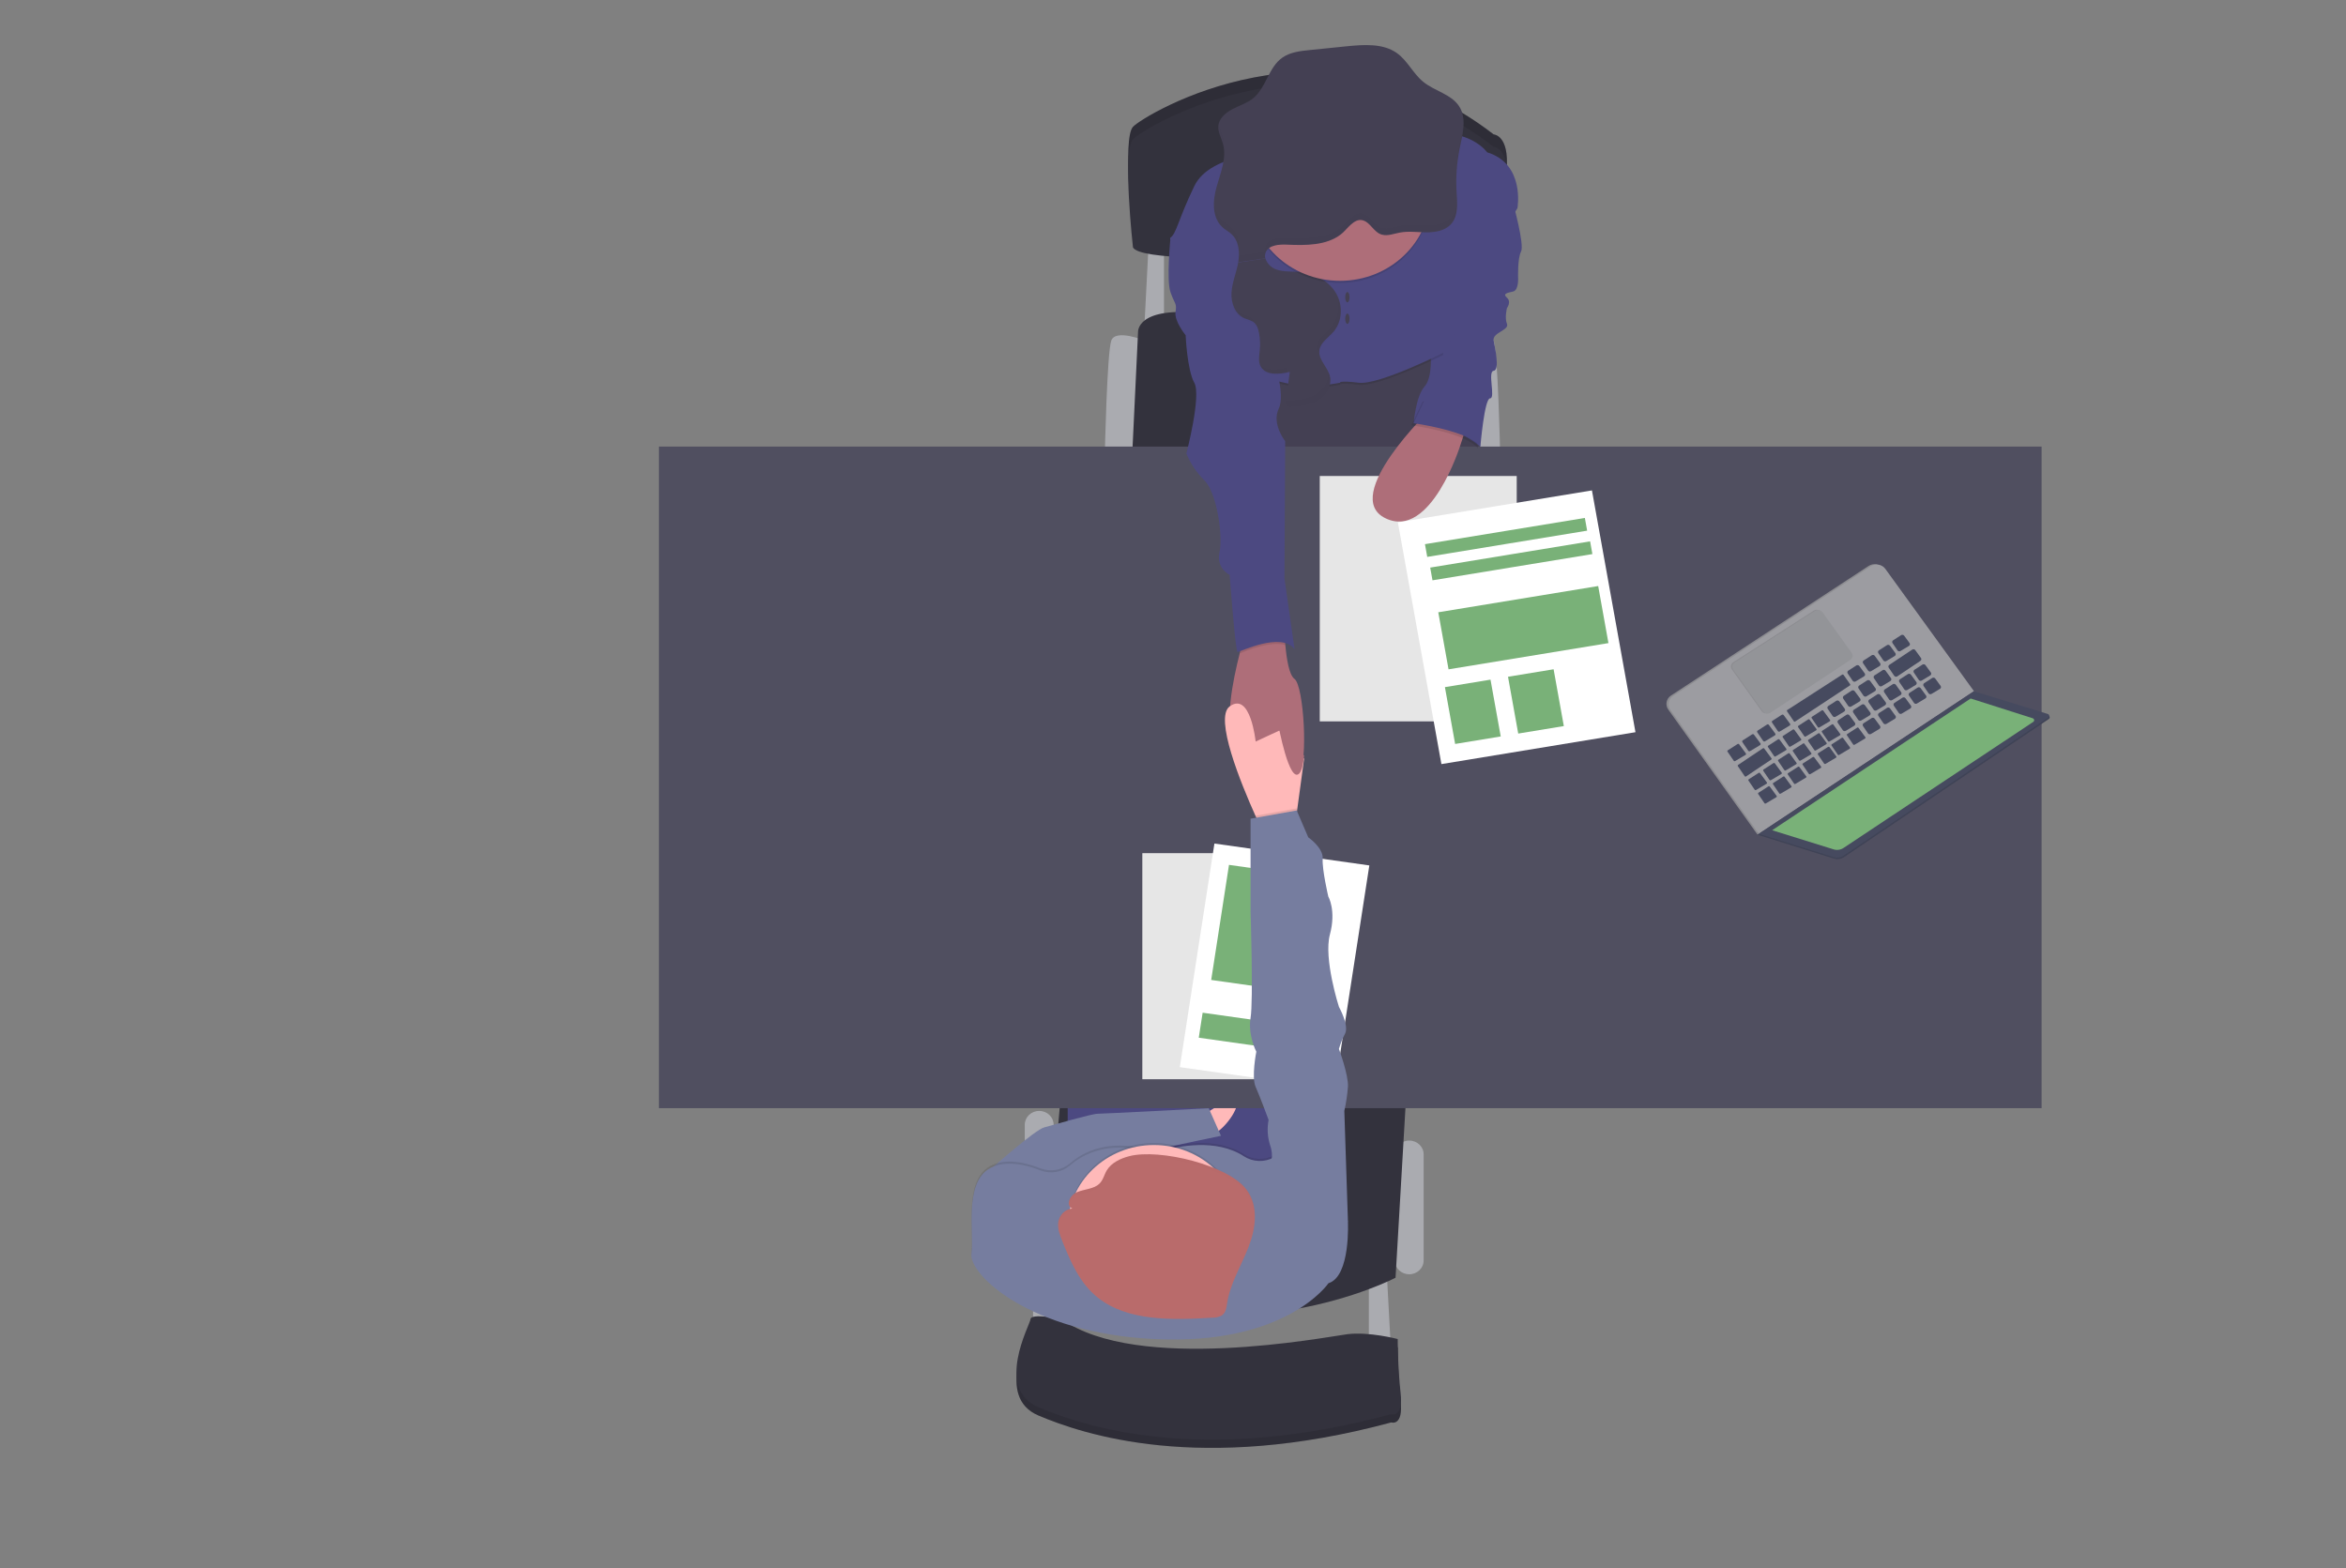 <svg width="356" height="238" viewBox="0 0 356 238" fill="none" xmlns="http://www.w3.org/2000/svg">
<rect x="0" y="0" width="356" height="238" fill="#808080" stroke="none"/>
<path d="M207.719 194.21V205.609H211.111L210.454 193.373L207.719 194.21Z" fill="#AAABB0"/>
<path d="M156.766 191.91V203.309H160.161L159.505 191.073L156.766 191.91Z" fill="#AAABB0"/>
<path d="M216.036 175.178C216.036 174.022 215.057 173.085 213.848 173.085C212.639 173.085 211.659 174.022 211.659 175.178V191.283C211.659 192.439 212.639 193.376 213.848 193.376C215.057 193.376 216.036 192.439 216.036 191.283V175.178Z" fill="#AAABB0"/>
<path d="M159.886 170.679C159.886 169.523 158.906 168.586 157.697 168.586C156.488 168.586 155.508 169.523 155.508 170.679V191.28C155.508 192.436 156.488 193.373 157.697 193.373C158.906 193.373 159.886 192.436 159.886 191.28V170.679Z" fill="#AAABB0"/>
<path d="M221.622 51.665C221.622 51.665 225.999 49.886 226.656 51.665C227.313 53.444 227.641 68.817 227.641 68.817H223.481L221.622 51.665Z" fill="#AAABB0"/>
<path d="M173.68 51.665C173.68 51.665 169.3 49.886 168.643 51.665C167.986 53.444 167.658 68.817 167.658 68.817H171.818L173.68 51.665Z" fill="#AAABB0"/>
<path d="M174.334 36.395L173.677 49.155H176.632V36.081L174.334 36.395Z" fill="#AAABB0"/>
<path d="M171.818 68.817L172.695 50.41C172.695 50.41 172.367 46.331 182.763 47.586C193.159 48.841 223.592 51.351 223.592 51.351V68.817H171.818Z" fill="#33323D"/>
<path d="M213.413 165.766L211.771 193.897C211.771 193.897 187.688 206.657 158.464 194.524L161.091 164.928L213.413 165.766Z" fill="#33323D"/>
<path d="M190.536 55.009L191.081 73.207H225.014L223.044 49.155L190.536 55.009Z" fill="#444053"/>
<path d="M193.983 153.737H162.02V192.431H193.983V153.737Z" fill="#4C4981"/>
<path d="M182.218 169.531C182.218 169.531 186.815 166.079 187.58 167.124C188.345 168.169 184.848 172.668 183.423 172.144C181.998 171.62 182.218 169.531 182.218 169.531Z" fill="#FFB9B9"/>
<path d="M309.809 67.769H99.992V168.169H309.809V67.769Z" fill="#504F60"/>
<path d="M171.927 35.664C171.927 35.664 170.285 21.021 171.927 19.245C173.568 17.47 201.151 0.628 226.656 20.394C226.656 20.394 229.063 20.5 228.626 25.727C228.368 29.036 228.386 32.358 228.678 35.664C228.678 35.664 173.788 39.429 171.927 35.664Z" fill="#33323D"/>
<path opacity="0.1" d="M171.927 35.664C171.927 35.664 170.285 21.021 171.927 19.245C173.568 17.47 201.151 0.628 226.656 20.394C226.656 20.394 229.063 20.5 228.626 25.727C228.368 29.036 228.386 32.358 228.678 35.664C228.678 35.664 173.788 39.429 171.927 35.664Z" fill="black"/>
<path d="M171.927 37.546C171.927 37.546 170.285 22.904 171.927 21.128C173.568 19.352 201.151 2.51 226.656 22.276C226.656 22.276 229.063 22.383 228.626 27.61C228.368 30.918 228.386 34.241 228.678 37.546C228.678 37.546 173.788 41.311 171.927 37.546Z" fill="#33323D"/>
<path d="M229.611 30.854C229.611 30.854 231.362 37.129 230.816 38.174C230.271 39.218 230.37 42.149 230.37 42.149C230.37 42.149 230.488 44.031 229.611 44.239C228.735 44.446 227.969 44.552 228.679 45.18C229.388 45.807 228.679 46.748 228.679 46.748C228.679 46.748 228.295 48.214 228.679 49.155C229.063 50.096 226.433 50.488 226.656 51.665C226.879 52.842 227.615 56.161 226.656 56.268C225.697 56.374 226.984 60.45 226.121 60.45C225.257 60.45 224.643 67.77 224.643 67.77C224.643 67.77 218.568 62.856 214.52 64.215C214.52 64.215 214.848 60.136 216.161 58.671C217.475 57.206 217.078 53.444 217.078 53.444L223.592 34.722L229.611 30.854Z" fill="#4C4981"/>
<path d="M197.103 117.38C195.681 118.882 194.147 110.857 194.147 110.857C194.147 110.857 190.099 116.19 187.472 112.636C185.653 110.173 187.088 103.195 188.129 99.144C188.595 97.344 188.989 96.12 188.989 96.12L194.899 95.179C194.899 95.179 194.919 96.409 195.051 97.902C195.228 99.919 195.612 102.423 196.43 103.022C197.871 104.061 198.528 115.864 197.103 117.38Z" fill="#AE6E79"/>
<path opacity="0.1" d="M194.039 23.427C194.039 23.427 183.748 23.324 181.233 28.551C178.718 33.778 178.606 35.56 177.621 36.395C176.636 37.229 188.345 41.625 188.345 41.625L188.894 59.612C188.894 59.612 191.192 57.388 194.913 58.395C198.633 59.402 203.342 58.395 203.342 58.395C203.342 58.395 203.122 58.015 206.189 58.395C209.256 58.774 218.995 53.861 218.995 53.861C218.995 53.861 219.156 45.992 218.939 44.317C218.723 42.641 225.888 30.33 225.888 30.33C225.888 30.33 231.47 25.206 225.671 23.427C225.671 23.427 223.619 20.472 218.338 20.5C213.058 20.528 194.039 23.427 194.039 23.427Z" fill="black"/>
<path d="M194.039 23.114C194.039 23.114 183.748 23.011 181.233 28.238C178.718 33.465 178.606 35.247 177.621 36.081C176.636 36.916 188.345 41.311 188.345 41.311L188.894 59.299C188.894 59.299 191.192 57.074 194.913 58.081C198.633 59.088 203.342 58.081 203.342 58.081C203.342 58.081 203.122 57.702 206.189 58.081C209.256 58.461 218.995 53.548 218.995 53.548C218.995 53.548 222.824 47.586 222.607 45.914C222.391 44.242 230.268 31.585 230.268 31.585C230.268 31.585 231.473 24.893 225.671 23.114C225.671 23.114 223.619 20.159 218.338 20.187C213.058 20.215 194.039 23.114 194.039 23.114Z" fill="#4C4981"/>
<path opacity="0.1" d="M195.077 97.892C192.821 97.221 189.281 98.702 188.155 99.147C188.621 97.347 189.015 96.123 189.015 96.123L194.926 95.182C194.926 95.182 194.936 96.412 195.077 97.892Z" fill="black"/>
<path d="M180.793 36.081H177.621C177.621 36.081 176.964 42.463 177.621 44.345C178.278 46.228 178.606 45.955 178.386 47.348C178.166 48.741 179.919 50.874 179.919 50.874C179.919 50.874 180.136 56.133 181.233 58.09C182.33 60.048 180.028 68.827 180.028 68.827C180.656 70.342 181.584 71.727 182.763 72.906C184.625 74.681 185.61 81.27 185.062 83.78C184.513 86.29 186.595 87.231 186.595 87.231C186.595 87.231 187.472 98.947 187.8 98.947C188.129 98.947 194.476 95.809 196.446 98.526L194.913 87.755L195.024 66.945C195.024 66.945 192.942 64.328 194.039 62.028C195.136 59.728 193.162 54.288 193.162 54.288L190.316 42.158L180.793 36.081Z" fill="#4C4981"/>
<path d="M161.091 201.426C161.091 201.426 156.494 200.485 156.385 201.426C156.277 202.367 150.911 211.99 157.59 214.814C164.269 217.637 182.106 223.702 211.114 215.859C211.114 215.859 212.973 216.486 212.536 212.618C212.099 208.749 212.099 204.46 212.099 204.46C212.099 204.46 207.719 203.309 204.435 203.729C201.152 204.149 172.584 209.69 161.091 201.426Z" fill="#33323D"/>
<path opacity="0.1" d="M161.091 201.426C161.091 201.426 156.494 200.485 156.385 201.426C156.277 202.367 150.911 211.99 157.59 214.814C164.269 217.637 182.106 223.702 211.114 215.859C211.114 215.859 212.973 216.486 212.536 212.618C212.099 208.749 212.099 204.46 212.099 204.46C212.099 204.46 207.719 203.309 204.435 203.729C201.152 204.149 172.584 209.69 161.091 201.426Z" fill="black"/>
<path d="M161.091 200.171C161.091 200.171 156.494 199.23 156.385 200.171C156.277 201.113 150.911 210.735 157.59 213.559C164.269 216.383 182.106 222.447 211.114 214.604C211.114 214.604 212.973 215.231 212.536 211.363C212.099 207.494 212.099 203.205 212.099 203.205C212.099 203.205 207.719 202.054 204.435 202.474C201.152 202.895 172.584 208.435 161.091 200.171Z" fill="#33323D"/>
<path d="M187.899 39.84C187.616 41.374 186.976 42.849 186.877 44.402C186.779 45.955 187.406 47.721 188.907 48.33C189.325 48.45 189.731 48.607 190.118 48.8C190.696 49.174 190.933 49.877 191.054 50.536C191.216 51.386 191.254 52.254 191.169 53.115C191.087 53.98 190.893 54.912 191.34 55.669C192.125 57.008 194.171 56.81 195.727 56.434L195.192 60.397C195.149 60.71 195.123 61.065 195.362 61.278C195.476 61.355 195.604 61.408 195.739 61.436C195.875 61.464 196.014 61.466 196.151 61.441C197.503 61.36 198.896 61.181 200.055 60.5C201.214 59.819 202.078 58.552 201.858 57.275C201.601 55.794 199.999 54.617 200.216 53.13C200.383 51.979 201.562 51.248 202.337 50.363C203.739 48.744 203.815 46.284 202.715 44.452C201.615 42.62 199.49 41.484 197.303 41.277C196.091 41.161 194.831 41.302 193.691 40.9C193.295 40.761 192.937 40.537 192.647 40.244C192.356 39.951 192.14 39.598 192.016 39.212" fill="#444053"/>
<path d="M149.709 179.361L150.855 176.976C150.855 176.976 157.042 171.47 158.464 171.084C159.886 170.698 165.688 169.016 166.565 169.016C167.441 169.016 183.423 168.179 183.423 168.179L185.282 172.364L165.225 176.571L158.464 181.278L149.709 179.361Z" fill="#767D9F"/>
<path d="M197.897 115.146L196.85 122.848L196.446 125.813L191.741 126.441C191.741 126.441 191.232 125.399 190.512 123.799C188.329 118.942 184.218 108.927 186.602 107.198C189.77 104.896 190.542 112.532 190.542 112.532L194.154 110.857L197.897 115.146Z" fill="#FFB9B9"/>
<path d="M197.113 129.475H173.349V163.777H197.113V129.475Z" fill="white"/>
<path opacity="0.1" d="M197.113 129.475H173.349V163.777H197.113V129.475Z" fill="black"/>
<path d="M207.793 131.332L184.285 128.011L179.034 161.944L202.543 165.265L207.793 131.332Z" fill="white"/>
<path d="M198.598 132.956L186.498 131.247L183.796 148.712L195.896 150.421L198.598 132.956Z" fill="#79B178"/>
<path d="M197.158 155.753L182.498 153.682L181.911 157.475L196.571 159.546L197.158 155.753Z" fill="#79B178"/>
<path opacity="0.1" d="M203.342 42.93C210.928 42.93 217.077 37.054 217.077 29.806C217.077 22.558 210.928 16.682 203.342 16.682C195.756 16.682 189.606 22.558 189.606 29.806C189.606 37.054 195.756 42.93 203.342 42.93Z" fill="black"/>
<path d="M203.342 42.616C210.928 42.616 217.077 36.74 217.077 29.492C217.077 22.244 210.928 16.368 203.342 16.368C195.756 16.368 189.606 22.244 189.606 29.492C189.606 36.74 195.756 42.616 203.342 42.616Z" fill="#AE6E79"/>
<path d="M192.017 39.219C191.923 38.881 191.957 38.522 192.112 38.205C192.634 37.167 194.121 37.076 195.326 37.129C198.16 37.255 201.27 37.27 203.486 35.56C204.406 34.858 205.434 33.091 206.77 33.427C207.959 33.725 208.455 35.265 209.693 35.607C210.589 35.855 211.518 35.46 212.431 35.294C213.745 35.046 215.091 35.253 216.424 35.262C217.757 35.272 219.205 35.03 220.115 34.098C221.343 32.843 221.143 30.882 221.034 29.163C220.9 26.942 221.057 24.714 221.504 22.53C221.951 20.359 222.637 17.931 221.382 16.07C220.187 14.298 217.711 13.811 216.02 12.453C214.437 11.198 213.6 9.187 211.929 8.023C209.824 6.557 206.964 6.768 204.376 7.022L198.761 7.593C197.313 7.74 195.806 7.907 194.614 8.732C192.463 10.219 192.168 13.309 190.132 14.938C189.225 15.659 188.066 16.017 187.032 16.557C185.998 17.096 184.999 17.95 184.881 19.067C184.783 20.008 185.315 20.877 185.574 21.784C186.188 23.948 185.229 26.176 184.615 28.357C184.001 30.537 183.883 33.185 185.666 34.632C186.027 34.926 186.447 35.152 186.799 35.46C188.004 36.511 188.168 38.284 187.889 39.815" fill="#444053"/>
<path d="M204.461 45.886C204.643 45.886 204.79 45.535 204.79 45.101C204.79 44.668 204.643 44.317 204.461 44.317C204.28 44.317 204.133 44.668 204.133 45.101C204.133 45.535 204.28 45.886 204.461 45.886Z" fill="#444053"/>
<path d="M204.461 49.155C204.643 49.155 204.79 48.804 204.79 48.371C204.79 47.938 204.643 47.586 204.461 47.586C204.28 47.586 204.133 47.938 204.133 48.371C204.133 48.804 204.28 49.155 204.461 49.155Z" fill="#444053"/>
<path d="M197.178 117.358C197.53 116.972 197.763 115.98 197.897 114.672L193.983 110.01C193.983 110.01 195.642 119.049 197.178 117.358Z" fill="#AE6E79"/>
<path opacity="0.1" d="M201.592 194.42C201.592 194.42 195.169 203.908 175.102 202.891C156.198 201.95 146.971 193.062 147.411 189.924C147.851 186.787 146.206 179.15 150.255 176.954C152.603 175.683 155.693 176.436 157.873 177.296C158.626 177.588 159.451 177.671 160.251 177.533C161.051 177.396 161.794 177.045 162.394 176.521C164.388 174.805 168.105 172.872 173.973 174.394C174.728 174.586 175.524 174.572 176.271 174.353C178.714 173.641 184.53 172.405 188.749 175.15C189.416 175.589 190.2 175.838 191.009 175.867C191.819 175.897 192.62 175.706 193.32 175.316L193.379 175.282C195.349 174.13 204.544 185.008 204.544 185.008C204.544 185.008 204.984 193.375 201.592 194.42Z" fill="black"/>
<path d="M201.592 194.734C201.592 194.734 195.169 204.222 175.102 203.205C156.198 202.264 146.971 193.376 147.411 190.238C147.851 187.101 146.206 179.464 150.255 177.268C152.603 175.997 155.693 176.75 157.873 177.61C158.626 177.902 159.451 177.984 160.251 177.847C161.051 177.71 161.794 177.359 162.394 176.835C164.388 175.119 168.105 173.186 173.973 174.708C174.728 174.9 175.524 174.886 176.271 174.667C178.714 173.955 184.53 172.719 188.749 175.464C189.416 175.903 190.2 176.152 191.009 176.181C191.819 176.211 192.62 176.02 193.32 175.63L193.379 175.596C195.349 174.444 204.544 185.322 204.544 185.322C204.544 185.322 204.984 193.689 201.592 194.734Z" fill="#767D9F"/>
<path opacity="0.1" d="M175.102 198.449C182.327 198.449 188.184 192.852 188.184 185.949C188.184 179.046 182.327 173.449 175.102 173.449C167.877 173.449 162.02 179.046 162.02 185.949C162.02 192.852 167.877 198.449 175.102 198.449Z" fill="black"/>
<path d="M175.102 198.763C182.327 198.763 188.184 193.166 188.184 186.263C188.184 179.359 182.327 173.763 175.102 173.763C167.877 173.763 162.02 179.359 162.02 186.263C162.02 193.166 167.877 198.763 175.102 198.763Z" fill="#FFB9B9"/>
<path d="M171.352 175.457C169.98 175.812 168.627 176.49 167.957 177.603C167.553 178.275 167.412 179.081 166.827 179.64C166 180.433 164.604 180.449 163.484 180.895C162.365 181.34 161.626 182.909 162.723 183.405C161.58 183.461 160.733 184.468 160.592 185.469C160.45 186.47 160.848 187.468 161.232 188.421C162.486 191.509 163.836 194.731 166.601 196.927C171.106 200.51 177.897 200.344 183.948 199.964C184.443 199.98 184.933 199.872 185.37 199.65C186.027 199.236 186.109 198.442 186.217 197.746C186.674 194.772 188.362 192.07 189.465 189.231C190.568 186.391 191.021 183.056 189.163 180.543C186.428 176.816 175.956 174.265 171.352 175.457Z" fill="#B96B6B"/>
<path opacity="0.1" d="M196.85 122.848L196.446 125.813L191.74 126.441C191.74 126.441 191.231 125.399 190.512 123.799L196.774 122.676L196.85 122.848Z" fill="black"/>
<path d="M201.809 188.356L204.547 185.322L203.999 168.589C204.269 167.382 204.452 166.159 204.547 164.928C204.656 163.149 203.178 159.177 203.178 159.177C203.407 158.382 203.718 157.61 204.107 156.874C204.764 155.619 203.181 152.795 203.181 152.795C203.181 152.795 200.824 145.476 201.809 141.814C202.794 138.153 201.569 136.063 201.569 136.063C201.569 136.063 200.607 131.984 200.715 130.312C200.824 128.64 198.525 127.068 198.525 127.068L196.775 122.989L189.771 124.244V138.363C189.771 138.363 190.207 151.854 189.771 154.471C189.334 157.087 190.644 159.594 190.644 159.594C190.644 159.594 189.879 163.463 190.536 164.928C191.192 166.393 192.506 169.948 192.506 169.948C192.262 171.218 192.338 172.526 192.726 173.763C193.383 175.595 192.726 176.64 192.726 176.64L201.809 188.356Z" fill="#767D9F"/>
<g opacity="0.1">
<path opacity="0.1" d="M221.514 21.498C221.143 23.334 220.977 25.203 221.018 27.073C221.046 25.518 221.216 23.969 221.527 22.442C221.816 21.049 222.184 19.55 222.105 18.16C221.984 19.284 221.786 20.399 221.514 21.498Z" fill="black"/>
<path opacity="0.1" d="M186.809 34.449C186.457 34.136 186.037 33.916 185.676 33.618C184.717 32.837 184.313 31.704 184.234 30.48C184.139 32.049 184.474 33.568 185.676 34.559C186.037 34.857 186.457 35.083 186.809 35.391C187.543 36.085 187.969 37.023 187.997 38.01C188.092 36.693 187.813 35.322 186.809 34.449Z" fill="black"/>
<path opacity="0.1" d="M185.761 22.734C185.818 22.071 185.759 21.404 185.584 20.761C185.393 20.089 185.052 19.433 184.927 18.759C184.927 18.831 184.901 18.906 184.891 18.985C184.796 19.926 185.328 20.795 185.584 21.702C185.678 22.039 185.737 22.385 185.761 22.734Z" fill="black"/>
<path opacity="0.1" d="M220.125 33.066C219.215 34.007 217.767 34.239 216.434 34.23C215.101 34.22 213.751 34.013 212.441 34.264C211.528 34.44 210.599 34.832 209.702 34.578C208.464 34.236 207.968 32.695 206.783 32.397C205.433 32.059 204.406 33.825 203.499 34.528C201.283 36.222 198.173 36.206 195.339 36.096C194.134 36.043 192.647 36.134 192.128 37.176C191.97 37.492 191.936 37.851 192.033 38.189L188.02 38.792C188.005 39.107 187.969 39.422 187.912 39.733L192.033 39.105C191.936 38.768 191.97 38.408 192.128 38.092C192.647 37.05 194.134 36.959 195.339 37.013C198.173 37.138 201.283 37.154 203.499 35.444C204.419 34.741 205.447 32.975 206.783 33.313C207.968 33.608 208.464 35.152 209.702 35.494C210.599 35.739 211.528 35.347 212.441 35.18C213.754 34.929 215.101 35.136 216.434 35.146C217.767 35.155 219.215 34.914 220.125 33.982C221.034 33.05 221.166 31.66 221.11 30.305C221.07 31.356 220.844 32.328 220.125 33.066Z" fill="black"/>
</g>
<g opacity="0.1">
<path opacity="0.1" d="M189.728 48.135C189.341 47.94 188.935 47.783 188.516 47.664C187.803 47.355 187.238 46.802 186.93 46.114C187.176 47.197 187.8 48.182 188.844 48.605C189.264 48.724 189.669 48.882 190.056 49.076C190.303 49.243 190.503 49.466 190.637 49.725C190.506 49.111 190.266 48.483 189.728 48.135Z" fill="black"/>
<path opacity="0.1" d="M195.336 55.768C193.823 56.136 191.846 56.327 191.015 55.1C191.041 55.396 191.13 55.683 191.278 55.944C191.987 57.152 193.721 57.111 195.195 56.813L195.336 55.768Z" fill="black"/>
<path opacity="0.1" d="M201.47 56.628C201.68 57.902 200.813 59.173 199.664 59.841C198.515 60.51 197.113 60.695 195.76 60.782C195.545 60.809 195.326 60.785 195.123 60.713C195.061 60.846 195.041 60.993 195.066 61.136C195.09 61.279 195.157 61.413 195.26 61.52C195.362 61.627 195.495 61.704 195.642 61.74C195.789 61.776 195.944 61.77 196.088 61.724C197.441 61.642 198.833 61.463 199.992 60.782C201.152 60.102 202.018 58.834 201.795 57.557C201.732 57.235 201.623 56.922 201.47 56.628Z" fill="black"/>
<path opacity="0.1" d="M202.928 45.27C203.129 46.033 203.144 46.83 202.974 47.599C202.803 48.369 202.45 49.091 201.943 49.71C201.168 50.607 199.99 51.326 199.822 52.477C199.766 53.007 199.881 53.54 200.15 54.005C200.121 53.811 200.121 53.613 200.15 53.419C200.318 52.267 201.497 51.536 202.272 50.651C203.546 49.18 203.723 47.012 202.928 45.27Z" fill="black"/>
</g>
<g opacity="0.1">
<path opacity="0.1" d="M163.488 181.378C164.605 180.936 166 180.92 166.831 180.123C167.415 179.564 167.557 178.758 167.961 178.09C168.617 176.973 169.98 176.298 171.353 175.944C175.95 174.752 186.431 177.299 189.163 180.992C189.964 182.109 190.4 183.428 190.418 184.782C190.523 183.219 190.083 181.667 189.167 180.368C186.434 176.675 175.963 174.127 171.356 175.319C169.983 175.674 168.63 176.349 167.964 177.466C167.56 178.134 167.419 178.94 166.834 179.499C166.003 180.292 164.608 180.308 163.491 180.754C162.641 181.089 162.01 182.081 162.24 182.746C162.332 182.445 162.491 182.167 162.706 181.931C162.922 181.694 163.189 181.506 163.488 181.378Z" fill="black"/>
<path opacity="0.1" d="M160.598 185.937C160.736 184.933 161.583 183.929 162.729 183.872C162.609 183.825 162.502 183.751 162.415 183.659C162.328 183.566 162.264 183.456 162.227 183.336C161.791 183.491 161.408 183.756 161.118 184.104C160.829 184.452 160.645 184.869 160.585 185.309C160.554 185.565 160.554 185.823 160.585 186.078C160.598 186.031 160.598 185.984 160.598 185.937Z" fill="black"/>
</g>
<path d="M230.156 72.237H200.275V109.47H230.156V72.237Z" fill="white"/>
<path opacity="0.1" d="M230.156 72.237H200.275V109.47H230.156V72.237Z" fill="black"/>
<path d="M241.573 74.422L212.124 79.262L218.73 115.955L248.179 111.115L241.573 74.422Z" fill="white"/>
<path d="M226.18 103.139L219.262 104.276L220.814 112.897L227.732 111.759L226.18 103.139Z" fill="#79B178"/>
<path d="M235.755 101.564L228.836 102.701L230.388 111.321L237.307 110.184L235.755 101.564Z" fill="#79B178"/>
<path d="M242.521 88.933L218.256 92.915L219.813 101.574L244.077 97.593L242.521 88.933Z" fill="#79B178"/>
<path d="M240.498 78.598L216.234 82.579L216.581 84.511L240.845 80.53L240.498 78.598Z" fill="#79B178"/>
<path d="M241.294 82.152L217.03 86.133L217.377 88.065L241.641 84.084L241.294 82.152Z" fill="#79B178"/>
<path d="M217.077 62.122C217.077 62.122 203.342 75.299 210.237 78.647C217.133 81.995 221.622 67.509 221.622 67.509L222.712 64.215L217.077 62.122Z" fill="#AE6E79"/>
<path opacity="0.1" d="M215.876 60.958L214.178 64.541C214.178 64.541 222.551 65.664 224.302 68.083L223.264 61.761L222.033 59.063L215.876 60.958Z" fill="black"/>
<path d="M216.204 60.645L214.506 64.228C214.506 64.228 222.88 65.351 224.63 67.77L223.592 61.448L222.361 58.749L216.204 60.645Z" fill="#4C4981"/>
<path d="M266.891 126.522L266.71 126.639L266.96 126.744L267.229 126.723L267.262 126.547L266.891 126.522Z" fill="#464A5F"/>
<path opacity="0.1" d="M266.891 126.522L266.71 126.639L266.96 126.744L267.229 126.723L267.262 126.547L266.891 126.522Z" fill="black"/>
<path d="M266.891 126.522L266.707 126.635L266.562 126.465L266.651 126.327L266.733 126.302L266.891 126.522Z" fill="#9C9CA1"/>
<path opacity="0.1" d="M266.891 126.522L266.707 126.635L266.562 126.465L266.651 126.327L266.733 126.302L266.891 126.522Z" fill="black"/>
<path d="M299.212 104.839L285.769 86.287C285.65 86.121 285.498 85.98 285.321 85.871C285.145 85.761 284.948 85.686 284.741 85.65C284.534 85.613 284.322 85.616 284.116 85.658C283.91 85.7 283.716 85.781 283.542 85.895L253.576 105.548C253.225 105.778 252.984 106.132 252.906 106.531C252.828 106.93 252.919 107.343 253.159 107.678L266.566 126.466L299.212 104.839Z" fill="#9C9CA1"/>
<path opacity="0.1" d="M299.212 104.839L285.769 86.287C285.65 86.121 285.498 85.98 285.321 85.871C285.145 85.761 284.948 85.686 284.741 85.65C284.534 85.613 284.322 85.616 284.116 85.658C283.91 85.7 283.716 85.781 283.542 85.895L253.576 105.548C253.225 105.778 252.984 106.132 252.906 106.531C252.828 106.93 252.919 107.343 253.159 107.678L266.566 126.466L299.212 104.839Z" fill="black"/>
<path d="M299.54 104.883L286.097 86.331C285.978 86.165 285.825 86.023 285.649 85.914C285.472 85.805 285.274 85.73 285.067 85.693C284.86 85.657 284.648 85.66 284.442 85.702C284.236 85.744 284.041 85.824 283.867 85.939L253.904 105.604C253.553 105.834 253.313 106.188 253.234 106.587C253.155 106.986 253.245 107.399 253.484 107.735L266.891 126.531L299.54 104.883Z" fill="#9C9CA1"/>
<path d="M310.777 108.551L299.612 105.125L266.96 126.751L278.301 130.297C278.555 130.375 278.825 130.396 279.089 130.358C279.353 130.32 279.604 130.224 279.822 130.077L310.869 109.131C310.927 109.1 310.974 109.053 311.003 108.995C311.033 108.938 311.043 108.874 311.033 108.81C311.023 108.747 310.993 108.689 310.947 108.642C310.902 108.596 310.842 108.564 310.777 108.551Z" fill="#464A5F"/>
<path opacity="0.1" d="M310.777 108.551L299.612 105.125L266.96 126.751L278.301 130.297C278.555 130.375 278.825 130.396 279.089 130.358C279.353 130.32 279.604 130.224 279.822 130.077L310.869 109.131C310.927 109.1 310.974 109.053 311.003 108.995C311.033 108.938 311.043 108.874 311.033 108.81C311.023 108.747 310.993 108.689 310.947 108.642C310.902 108.596 310.842 108.564 310.777 108.551Z" fill="black"/>
<path d="M310.708 108.334L299.543 104.905L266.89 126.531L278.232 130.071C278.486 130.151 278.755 130.173 279.019 130.135C279.284 130.098 279.535 130.001 279.753 129.854L310.8 108.908C310.856 108.876 310.9 108.829 310.928 108.773C310.956 108.716 310.966 108.653 310.956 108.592C310.946 108.53 310.917 108.473 310.873 108.427C310.829 108.381 310.771 108.349 310.708 108.334Z" fill="#464A5F"/>
<g opacity="0.1">
<path opacity="0.1" d="M294.267 104.055L293.443 102.925C293.393 102.86 293.319 102.815 293.236 102.801C293.153 102.786 293.067 102.803 292.996 102.847L291.771 103.628C291.702 103.675 291.655 103.744 291.638 103.823C291.622 103.902 291.638 103.984 291.683 104.052L292.441 105.166C292.489 105.232 292.561 105.279 292.644 105.296C292.726 105.313 292.812 105.299 292.884 105.257L294.175 104.482C294.245 104.436 294.294 104.366 294.311 104.286C294.328 104.206 294.312 104.124 294.267 104.055Z" fill="black"/>
<path opacity="0.1" d="M292.067 105.511L291.24 104.384C291.19 104.319 291.116 104.274 291.033 104.26C290.95 104.245 290.864 104.262 290.793 104.306L289.572 105.094C289.502 105.139 289.454 105.209 289.437 105.288C289.42 105.367 289.435 105.449 289.48 105.517L290.238 106.631C290.285 106.698 290.357 106.745 290.44 106.763C290.523 106.78 290.609 106.767 290.681 106.725L291.975 105.95C292.012 105.927 292.043 105.898 292.068 105.863C292.092 105.829 292.109 105.79 292.118 105.749C292.126 105.708 292.126 105.666 292.117 105.625C292.109 105.584 292.092 105.545 292.067 105.511Z" fill="black"/>
<path opacity="0.1" d="M289.755 107.039L288.928 105.912C288.878 105.847 288.804 105.802 288.721 105.787C288.638 105.773 288.552 105.789 288.481 105.834L287.256 106.621C287.187 106.668 287.139 106.738 287.122 106.818C287.106 106.897 287.122 106.98 287.168 107.048L287.926 108.162C287.974 108.229 288.046 108.275 288.129 108.292C288.211 108.309 288.298 108.295 288.37 108.253L289.66 107.478C289.697 107.455 289.729 107.426 289.753 107.392C289.778 107.357 289.795 107.318 289.804 107.277C289.813 107.236 289.813 107.194 289.805 107.153C289.797 107.112 289.78 107.073 289.755 107.039Z" fill="black"/>
<path opacity="0.1" d="M287.414 108.588L286.586 107.459C286.537 107.394 286.463 107.35 286.381 107.335C286.298 107.321 286.213 107.337 286.143 107.38L284.918 108.171C284.849 108.217 284.802 108.287 284.785 108.366C284.769 108.445 284.785 108.526 284.829 108.594L285.588 109.708C285.635 109.775 285.707 109.821 285.788 109.839C285.87 109.856 285.956 109.843 286.028 109.802L287.322 109.024C287.358 109.002 287.389 108.972 287.413 108.938C287.437 108.904 287.454 108.865 287.463 108.825C287.471 108.784 287.471 108.742 287.463 108.702C287.454 108.661 287.438 108.623 287.414 108.588Z" fill="black"/>
<path opacity="0.1" d="M285.076 110.135L284.248 109.009C284.199 108.943 284.125 108.899 284.041 108.884C283.958 108.869 283.872 108.886 283.802 108.93L282.58 109.718C282.511 109.764 282.463 109.833 282.446 109.912C282.428 109.991 282.444 110.073 282.488 110.142L283.247 111.255C283.294 111.323 283.366 111.37 283.449 111.387C283.531 111.405 283.618 111.391 283.69 111.35L284.984 110.571C285.02 110.549 285.051 110.519 285.075 110.485C285.099 110.451 285.116 110.412 285.125 110.372C285.133 110.331 285.133 110.289 285.125 110.249C285.117 110.208 285.1 110.17 285.076 110.135Z" fill="black"/>
<path opacity="0.1" d="M282.839 111.823L281.812 110.424C281.801 110.408 281.787 110.395 281.77 110.385C281.754 110.374 281.736 110.367 281.716 110.364C281.697 110.36 281.677 110.361 281.658 110.364C281.639 110.368 281.621 110.376 281.605 110.386L280.101 111.356C280.084 111.366 280.07 111.379 280.059 111.395C280.048 111.41 280.04 111.428 280.036 111.446C280.032 111.465 280.032 111.484 280.036 111.502C280.04 111.52 280.047 111.538 280.058 111.554L281.001 112.937C281.022 112.969 281.056 112.991 281.095 113C281.133 113.008 281.174 113.001 281.207 112.981L282.797 112.04C282.816 112.029 282.832 112.015 282.845 111.998C282.858 111.981 282.867 111.962 282.871 111.941C282.875 111.92 282.874 111.899 282.869 111.879C282.863 111.859 282.853 111.84 282.839 111.823Z" fill="black"/>
<path opacity="0.1" d="M280.502 113.37L279.467 111.971C279.456 111.955 279.442 111.942 279.425 111.931C279.409 111.921 279.39 111.914 279.37 111.91C279.351 111.907 279.331 111.907 279.311 111.911C279.292 111.915 279.274 111.922 279.257 111.933L277.753 112.902C277.721 112.924 277.699 112.957 277.692 112.994C277.684 113.031 277.692 113.069 277.714 113.1L278.656 114.484C278.666 114.5 278.68 114.514 278.696 114.526C278.712 114.537 278.73 114.545 278.75 114.549C278.769 114.553 278.789 114.553 278.809 114.55C278.828 114.546 278.847 114.539 278.863 114.528L280.449 113.586C280.469 113.577 280.487 113.564 280.501 113.547C280.516 113.531 280.525 113.511 280.531 113.49C280.536 113.47 280.536 113.448 280.531 113.427C280.526 113.406 280.516 113.387 280.502 113.37Z" fill="black"/>
<path opacity="0.1" d="M278.43 114.741L277.402 113.354C277.379 113.324 277.344 113.304 277.306 113.297C277.267 113.291 277.228 113.299 277.195 113.32L275.691 114.286C275.658 114.308 275.635 114.341 275.627 114.378C275.619 114.416 275.627 114.455 275.649 114.487L276.591 115.871C276.613 115.902 276.647 115.924 276.685 115.932C276.724 115.94 276.764 115.934 276.798 115.914L278.387 114.973C278.409 114.963 278.428 114.949 278.443 114.93C278.457 114.912 278.467 114.89 278.471 114.868C278.476 114.845 278.474 114.822 278.467 114.8C278.459 114.778 278.447 114.757 278.43 114.741Z" fill="black"/>
<path opacity="0.1" d="M276.111 116.272L275.084 114.873C275.061 114.843 275.026 114.822 274.988 114.816C274.949 114.809 274.909 114.817 274.877 114.838L273.373 115.805C273.356 115.815 273.342 115.829 273.331 115.844C273.319 115.86 273.312 115.878 273.308 115.897C273.304 115.915 273.304 115.934 273.308 115.953C273.311 115.972 273.319 115.99 273.33 116.005L274.273 117.389C274.295 117.42 274.328 117.442 274.367 117.45C274.405 117.459 274.446 117.452 274.479 117.433L276.069 116.492C276.088 116.481 276.104 116.467 276.117 116.449C276.13 116.432 276.139 116.412 276.143 116.391C276.147 116.37 276.146 116.349 276.141 116.328C276.135 116.308 276.125 116.289 276.111 116.272Z" fill="black"/>
<path opacity="0.1" d="M273.865 117.747L272.838 116.347C272.827 116.332 272.813 116.318 272.796 116.308C272.78 116.298 272.762 116.291 272.742 116.287C272.723 116.284 272.703 116.284 272.684 116.288C272.665 116.292 272.647 116.299 272.631 116.31L271.127 117.279C271.11 117.289 271.096 117.303 271.085 117.318C271.074 117.334 271.066 117.351 271.062 117.369C271.058 117.388 271.058 117.407 271.062 117.425C271.066 117.444 271.073 117.461 271.084 117.477L272.027 118.861C272.048 118.892 272.082 118.915 272.121 118.923C272.159 118.931 272.2 118.925 272.233 118.904L273.823 117.963C273.842 117.953 273.858 117.939 273.871 117.922C273.884 117.905 273.893 117.885 273.897 117.864C273.901 117.844 273.9 117.823 273.895 117.802C273.889 117.782 273.879 117.763 273.865 117.747Z" fill="black"/>
<path opacity="0.1" d="M271.619 119.247L270.601 117.844C270.578 117.814 270.544 117.793 270.505 117.787C270.466 117.78 270.427 117.789 270.394 117.81L268.89 118.776C268.874 118.786 268.859 118.8 268.848 118.816C268.837 118.831 268.829 118.849 268.825 118.868C268.821 118.886 268.821 118.906 268.825 118.924C268.829 118.943 268.837 118.961 268.848 118.977L269.79 120.36C269.812 120.391 269.846 120.413 269.884 120.422C269.923 120.43 269.963 120.424 269.997 120.404L271.586 119.463C271.605 119.452 271.62 119.437 271.632 119.42C271.644 119.402 271.652 119.382 271.655 119.362C271.658 119.341 271.656 119.32 271.65 119.301C271.644 119.281 271.633 119.262 271.619 119.247Z" fill="black"/>
<path opacity="0.1" d="M269.373 120.731L268.346 119.331C268.335 119.316 268.321 119.302 268.304 119.292C268.288 119.282 268.27 119.275 268.25 119.271C268.231 119.268 268.211 119.268 268.192 119.272C268.173 119.275 268.155 119.283 268.139 119.294L266.635 120.257C266.618 120.267 266.604 120.28 266.593 120.296C266.582 120.311 266.574 120.329 266.57 120.347C266.566 120.365 266.566 120.384 266.57 120.403C266.573 120.421 266.581 120.439 266.592 120.454L267.535 121.838C267.556 121.87 267.59 121.892 267.629 121.901C267.667 121.909 267.708 121.902 267.741 121.882L269.331 120.941C269.349 120.93 269.364 120.916 269.376 120.9C269.389 120.883 269.397 120.865 269.401 120.845C269.405 120.825 269.405 120.805 269.4 120.785C269.395 120.765 269.386 120.747 269.373 120.731Z" fill="black"/>
<path opacity="0.1" d="M292.789 102.012L291.962 100.883C291.912 100.817 291.838 100.773 291.755 100.758C291.672 100.743 291.586 100.76 291.515 100.805L290.303 101.595C290.234 101.641 290.186 101.711 290.169 101.789C290.152 101.868 290.167 101.95 290.212 102.019L290.97 103.133C291.018 103.199 291.09 103.246 291.173 103.263C291.255 103.28 291.341 103.266 291.413 103.224L292.707 102.449C292.778 102.401 292.827 102.328 292.843 102.247C292.858 102.165 292.839 102.081 292.789 102.012Z" fill="black"/>
<path opacity="0.1" d="M289.555 97.548L288.727 96.412C288.678 96.347 288.604 96.303 288.522 96.288C288.44 96.274 288.354 96.29 288.284 96.333L287.059 97.121C286.99 97.167 286.942 97.236 286.925 97.315C286.908 97.394 286.923 97.476 286.967 97.544L287.726 98.658C287.773 98.725 287.845 98.773 287.928 98.79C288.01 98.808 288.097 98.794 288.169 98.752L289.463 97.977C289.534 97.931 289.583 97.861 289.601 97.78C289.618 97.7 289.601 97.617 289.555 97.548Z" fill="black"/>
<path opacity="0.1" d="M290.586 103.468L289.759 102.342C289.709 102.277 289.636 102.233 289.553 102.218C289.471 102.204 289.386 102.22 289.315 102.263L288.091 103.051C288.022 103.097 287.974 103.167 287.958 103.245C287.941 103.324 287.957 103.406 288.002 103.474L288.757 104.588C288.804 104.655 288.876 104.703 288.959 104.72C289.042 104.738 289.128 104.724 289.201 104.682L290.494 103.907C290.531 103.884 290.562 103.855 290.587 103.82C290.611 103.786 290.628 103.747 290.637 103.706C290.645 103.665 290.645 103.623 290.637 103.582C290.628 103.541 290.611 103.502 290.586 103.468Z" fill="black"/>
<path opacity="0.1" d="M288.274 104.996L287.447 103.87C287.397 103.804 287.323 103.76 287.24 103.745C287.157 103.73 287.071 103.747 287 103.791L285.779 104.569C285.709 104.615 285.66 104.685 285.643 104.765C285.625 104.845 285.641 104.927 285.687 104.996L286.445 106.11C286.493 106.177 286.565 106.223 286.648 106.24C286.73 106.257 286.817 106.243 286.889 106.201L288.182 105.426C288.253 105.38 288.303 105.309 288.32 105.229C288.337 105.149 288.321 105.065 288.274 104.996Z" fill="black"/>
<path opacity="0.1" d="M285.933 106.546L285.109 105.417C285.059 105.351 284.985 105.306 284.902 105.292C284.819 105.277 284.733 105.294 284.662 105.338L283.437 106.138C283.369 106.185 283.321 106.254 283.305 106.333C283.288 106.412 283.304 106.494 283.349 106.562L284.107 107.676C284.155 107.742 284.227 107.789 284.31 107.806C284.392 107.823 284.479 107.809 284.551 107.767L285.841 106.992C285.879 106.969 285.911 106.939 285.936 106.904C285.961 106.869 285.978 106.829 285.987 106.788C285.995 106.746 285.995 106.703 285.986 106.662C285.977 106.62 285.959 106.581 285.933 106.546Z" fill="black"/>
<path opacity="0.1" d="M287.404 99.076L286.576 97.949C286.527 97.885 286.454 97.841 286.371 97.826C286.289 97.811 286.204 97.828 286.133 97.871L284.908 98.659C284.839 98.704 284.791 98.774 284.774 98.853C284.757 98.932 284.772 99.014 284.816 99.082L285.575 100.196C285.622 100.263 285.694 100.31 285.777 100.328C285.859 100.346 285.946 100.332 286.018 100.29L287.312 99.515C287.349 99.492 287.38 99.463 287.404 99.428C287.429 99.394 287.446 99.355 287.455 99.314C287.463 99.273 287.463 99.231 287.454 99.19C287.446 99.149 287.429 99.11 287.404 99.076Z" fill="black"/>
<path opacity="0.1" d="M285.092 100.607L284.265 99.477C284.215 99.412 284.141 99.367 284.058 99.352C283.975 99.338 283.889 99.354 283.818 99.399L282.597 100.177C282.527 100.223 282.479 100.292 282.462 100.371C282.445 100.45 282.46 100.532 282.505 100.6L283.263 101.714C283.311 101.781 283.383 101.828 283.466 101.845C283.548 101.861 283.635 101.847 283.707 101.805L285 101.03C285.07 100.984 285.118 100.915 285.135 100.836C285.152 100.757 285.137 100.675 285.092 100.607Z" fill="black"/>
<path opacity="0.1" d="M282.751 102.154L281.924 101.027C281.875 100.962 281.801 100.917 281.719 100.902C281.637 100.887 281.551 100.903 281.48 100.946L280.256 101.746C280.187 101.792 280.139 101.862 280.123 101.941C280.106 102.019 280.122 102.101 280.167 102.169L280.925 103.283C280.972 103.35 281.045 103.398 281.127 103.415C281.21 103.433 281.296 103.419 281.369 103.377L282.659 102.599C282.697 102.576 282.729 102.547 282.754 102.511C282.779 102.476 282.796 102.437 282.805 102.395C282.814 102.354 282.813 102.311 282.804 102.269C282.795 102.228 282.777 102.188 282.751 102.154Z" fill="black"/>
<path opacity="0.1" d="M283.595 108.093L282.768 106.966C282.719 106.901 282.645 106.856 282.563 106.841C282.48 106.826 282.395 106.842 282.324 106.885L281.109 107.675C281.041 107.722 280.993 107.791 280.977 107.87C280.96 107.949 280.976 108.031 281.021 108.099L281.766 109.213C281.813 109.279 281.885 109.326 281.966 109.343C282.048 109.361 282.134 109.348 282.206 109.307L283.5 108.529C283.536 108.506 283.567 108.477 283.592 108.443C283.616 108.409 283.634 108.37 283.642 108.33C283.651 108.289 283.652 108.247 283.644 108.207C283.635 108.166 283.619 108.127 283.595 108.093Z" fill="black"/>
<path opacity="0.1" d="M281.257 109.64L280.43 108.513C280.38 108.448 280.306 108.403 280.223 108.388C280.139 108.374 280.054 108.39 279.983 108.435L278.761 109.222C278.692 109.268 278.644 109.338 278.627 109.417C278.61 109.495 278.625 109.578 278.669 109.646L279.428 110.76C279.475 110.827 279.547 110.874 279.63 110.892C279.712 110.909 279.799 110.896 279.871 110.854L281.165 110.079C281.202 110.056 281.233 110.027 281.258 109.992C281.282 109.957 281.299 109.919 281.308 109.878C281.316 109.837 281.316 109.795 281.307 109.754C281.299 109.713 281.282 109.674 281.257 109.64Z" fill="black"/>
<path opacity="0.1" d="M279.021 111.327L277.993 109.928C277.982 109.912 277.968 109.899 277.952 109.889C277.935 109.878 277.917 109.871 277.898 109.868C277.878 109.864 277.859 109.864 277.839 109.868C277.82 109.872 277.802 109.88 277.786 109.89L276.282 110.86C276.265 110.87 276.251 110.883 276.24 110.899C276.229 110.914 276.221 110.932 276.217 110.95C276.213 110.968 276.213 110.987 276.217 111.006C276.221 111.024 276.228 111.042 276.239 111.057L277.182 112.441C277.192 112.457 277.206 112.471 277.222 112.482C277.238 112.493 277.256 112.501 277.275 112.505C277.295 112.509 277.315 112.509 277.334 112.506C277.354 112.502 277.372 112.495 277.389 112.485L278.978 111.544C278.997 111.533 279.014 111.519 279.026 111.502C279.039 111.485 279.048 111.466 279.052 111.445C279.056 111.424 279.055 111.403 279.05 111.383C279.044 111.362 279.034 111.344 279.021 111.327Z" fill="black"/>
<path opacity="0.1" d="M276.949 112.699L275.921 111.296C275.898 111.266 275.864 111.245 275.825 111.239C275.786 111.233 275.747 111.241 275.714 111.262L274.214 112.228C274.181 112.25 274.158 112.283 274.15 112.32C274.142 112.358 274.149 112.397 274.171 112.429L275.113 113.812C275.135 113.844 275.169 113.866 275.208 113.874C275.246 113.882 275.286 113.876 275.32 113.856L276.91 112.915C276.929 112.905 276.946 112.891 276.96 112.874C276.973 112.857 276.982 112.837 276.985 112.816C276.989 112.795 276.988 112.774 276.982 112.753C276.975 112.733 276.964 112.714 276.949 112.699Z" fill="black"/>
<path opacity="0.1" d="M274.63 114.23L273.603 112.83C273.58 112.8 273.545 112.78 273.506 112.773C273.468 112.767 273.428 112.775 273.396 112.796L271.892 113.762C271.875 113.772 271.861 113.786 271.85 113.801C271.839 113.817 271.831 113.834 271.827 113.852C271.823 113.871 271.823 113.89 271.827 113.908C271.831 113.927 271.838 113.944 271.849 113.96L272.792 115.347C272.814 115.378 272.847 115.4 272.886 115.408C272.924 115.416 272.965 115.41 272.998 115.391L274.588 114.449C274.607 114.439 274.623 114.424 274.636 114.407C274.649 114.389 274.658 114.37 274.662 114.349C274.666 114.328 274.665 114.307 274.66 114.286C274.654 114.265 274.644 114.246 274.63 114.23Z" fill="black"/>
<path opacity="0.1" d="M272.384 115.717L271.357 114.318C271.346 114.302 271.332 114.289 271.315 114.278C271.299 114.268 271.281 114.261 271.261 114.257C271.242 114.254 271.222 114.254 271.203 114.258C271.184 114.262 271.166 114.269 271.15 114.28L269.646 115.237C269.629 115.247 269.615 115.26 269.604 115.276C269.593 115.291 269.585 115.309 269.581 115.327C269.577 115.346 269.577 115.365 269.581 115.383C269.585 115.401 269.592 115.419 269.603 115.435L270.546 116.818C270.567 116.85 270.601 116.872 270.64 116.881C270.678 116.889 270.719 116.882 270.752 116.862L272.342 115.921C272.359 115.91 272.374 115.897 272.385 115.881C272.397 115.865 272.405 115.847 272.408 115.828C272.412 115.809 272.412 115.789 272.408 115.77C272.404 115.751 272.396 115.733 272.384 115.717Z" fill="black"/>
<path opacity="0.1" d="M286.734 102.872L285.907 101.745C285.857 101.681 285.784 101.637 285.702 101.622C285.619 101.607 285.534 101.623 285.464 101.667L284.239 102.458C284.17 102.504 284.122 102.574 284.106 102.652C284.089 102.731 284.105 102.813 284.15 102.881L284.909 103.995C284.956 104.061 285.028 104.107 285.11 104.124C285.192 104.141 285.277 104.127 285.349 104.086L286.642 103.311C286.679 103.288 286.71 103.259 286.735 103.224C286.759 103.19 286.776 103.151 286.785 103.11C286.793 103.069 286.793 103.027 286.785 102.986C286.776 102.945 286.759 102.906 286.734 102.872Z" fill="black"/>
<path opacity="0.1" d="M284.393 104.422L283.565 103.292C283.516 103.227 283.442 103.182 283.359 103.167C283.275 103.153 283.19 103.169 283.119 103.214L281.897 104.004C281.828 104.05 281.78 104.12 281.763 104.199C281.746 104.277 281.761 104.36 281.805 104.428L282.564 105.542C282.611 105.609 282.683 105.656 282.766 105.674C282.848 105.691 282.935 105.678 283.007 105.636L284.301 104.858C284.337 104.835 284.368 104.806 284.392 104.771C284.416 104.737 284.433 104.698 284.442 104.658C284.45 104.617 284.45 104.576 284.442 104.535C284.434 104.495 284.417 104.456 284.393 104.422Z" fill="black"/>
<path opacity="0.1" d="M282.058 105.969L281.231 104.842C281.181 104.777 281.107 104.732 281.024 104.718C280.941 104.703 280.855 104.72 280.784 104.764L279.559 105.552C279.491 105.598 279.443 105.668 279.426 105.746C279.41 105.825 279.426 105.907 279.471 105.975L280.229 107.089C280.276 107.156 280.348 107.203 280.431 107.221C280.514 107.238 280.6 107.225 280.672 107.183L281.963 106.405C281.999 106.382 282.031 106.353 282.055 106.319C282.08 106.285 282.097 106.246 282.106 106.206C282.114 106.165 282.115 106.123 282.107 106.083C282.098 106.042 282.082 106.003 282.058 105.969Z" fill="black"/>
<path opacity="0.1" d="M279.717 107.515L278.889 106.389C278.84 106.324 278.766 106.28 278.684 106.266C278.602 106.251 278.516 106.267 278.446 106.31L277.221 107.098C277.152 107.144 277.105 107.214 277.088 107.293C277.072 107.372 277.088 107.454 277.132 107.522L277.891 108.648C277.938 108.714 278.01 108.761 278.091 108.779C278.173 108.796 278.259 108.783 278.331 108.742L279.625 107.967C279.663 107.944 279.696 107.914 279.722 107.879C279.748 107.843 279.765 107.803 279.774 107.76C279.783 107.718 279.782 107.674 279.772 107.632C279.762 107.59 279.744 107.55 279.717 107.515Z" fill="black"/>
<path opacity="0.1" d="M277.497 109.203L276.469 107.804C276.458 107.788 276.444 107.775 276.428 107.765C276.412 107.754 276.393 107.747 276.374 107.744C276.355 107.74 276.335 107.74 276.316 107.744C276.297 107.748 276.278 107.756 276.262 107.766L274.758 108.736C274.726 108.757 274.703 108.789 274.695 108.826C274.687 108.863 274.694 108.902 274.716 108.933L275.658 110.32C275.669 110.336 275.683 110.35 275.699 110.36C275.715 110.371 275.733 110.378 275.753 110.382C275.772 110.386 275.792 110.386 275.811 110.382C275.83 110.379 275.849 110.371 275.865 110.361L277.454 109.42C277.473 109.409 277.49 109.395 277.503 109.378C277.515 109.361 277.524 109.342 277.528 109.321C277.532 109.3 277.532 109.279 277.526 109.259C277.521 109.238 277.511 109.22 277.497 109.203Z" fill="black"/>
<path opacity="0.1" d="M275.412 110.574L274.384 109.172C274.361 109.141 274.326 109.121 274.287 109.114C274.247 109.108 274.207 109.116 274.174 109.137L272.674 110.104C272.641 110.125 272.618 110.158 272.61 110.196C272.602 110.233 272.609 110.272 272.631 110.305L273.573 111.688C273.595 111.72 273.629 111.742 273.667 111.751C273.706 111.759 273.747 111.752 273.78 111.732L275.37 110.791C275.389 110.781 275.405 110.766 275.418 110.749C275.431 110.732 275.439 110.713 275.443 110.692C275.447 110.672 275.447 110.65 275.441 110.63C275.436 110.61 275.426 110.591 275.412 110.574Z" fill="black"/>
<path opacity="0.1" d="M273.094 112.099L272.066 110.697C272.042 110.666 272.007 110.646 271.968 110.639C271.929 110.633 271.889 110.641 271.856 110.662L270.352 111.629C270.32 111.651 270.297 111.684 270.289 111.721C270.281 111.758 270.288 111.797 270.309 111.829L271.255 113.213C271.276 113.245 271.31 113.267 271.349 113.276C271.388 113.284 271.428 113.277 271.462 113.257L273.048 112.316C273.067 112.306 273.085 112.292 273.098 112.275C273.112 112.259 273.121 112.239 273.125 112.218C273.13 112.197 273.129 112.176 273.124 112.155C273.118 112.135 273.108 112.116 273.094 112.099Z" fill="black"/>
<path opacity="0.1" d="M270.848 113.593L269.82 112.193C269.809 112.178 269.795 112.164 269.778 112.154C269.761 112.143 269.743 112.136 269.723 112.133C269.704 112.129 269.684 112.13 269.664 112.133C269.645 112.137 269.626 112.145 269.61 112.156L268.106 113.125C268.074 113.147 268.052 113.179 268.044 113.216C268.037 113.253 268.045 113.291 268.067 113.323L269.009 114.706C269.019 114.723 269.033 114.737 269.049 114.748C269.065 114.76 269.083 114.767 269.102 114.772C269.122 114.776 269.142 114.776 269.161 114.772C269.181 114.769 269.2 114.761 269.216 114.75L270.802 113.809C270.822 113.799 270.839 113.786 270.852 113.769C270.866 113.752 270.875 113.732 270.88 113.711C270.884 113.691 270.883 113.669 270.878 113.649C270.872 113.628 270.862 113.609 270.848 113.593Z" fill="black"/>
<path opacity="0.1" d="M270.138 117.201L269.111 115.802C269.088 115.771 269.053 115.751 269.014 115.744C268.976 115.738 268.936 115.746 268.904 115.767L267.4 116.733C267.383 116.744 267.369 116.757 267.358 116.772C267.347 116.788 267.339 116.805 267.335 116.824C267.331 116.842 267.331 116.861 267.335 116.879C267.338 116.898 267.346 116.915 267.357 116.931L268.299 118.318C268.322 118.349 268.355 118.371 268.394 118.379C268.432 118.387 268.473 118.381 268.506 118.362L270.096 117.421C270.115 117.41 270.131 117.395 270.144 117.378C270.157 117.361 270.166 117.341 270.17 117.32C270.174 117.299 270.173 117.278 270.168 117.257C270.162 117.237 270.152 117.217 270.138 117.201Z" fill="black"/>
<path opacity="0.1" d="M267.892 118.688L266.865 117.289C266.854 117.273 266.84 117.26 266.823 117.25C266.807 117.239 266.789 117.232 266.769 117.229C266.75 117.225 266.73 117.225 266.711 117.229C266.692 117.233 266.674 117.24 266.658 117.251L265.154 118.221C265.137 118.231 265.123 118.244 265.112 118.259C265.101 118.275 265.093 118.292 265.089 118.311C265.085 118.329 265.085 118.348 265.089 118.367C265.092 118.385 265.1 118.403 265.111 118.418L266.053 119.802C266.075 119.834 266.109 119.856 266.147 119.864C266.186 119.873 266.227 119.866 266.26 119.846L267.85 118.905C267.869 118.894 267.885 118.88 267.898 118.863C267.911 118.846 267.919 118.826 267.924 118.806C267.928 118.785 267.927 118.764 267.921 118.744C267.916 118.723 267.906 118.704 267.892 118.688Z" fill="black"/>
<path opacity="0.1" d="M271.419 109.796L270.434 108.478C270.403 108.438 270.356 108.41 270.304 108.401C270.252 108.392 270.198 108.403 270.155 108.431L268.736 109.344C268.714 109.358 268.695 109.376 268.68 109.397C268.665 109.418 268.655 109.442 268.65 109.467C268.645 109.491 268.645 109.517 268.65 109.542C268.655 109.567 268.665 109.59 268.68 109.611L269.567 110.913C269.58 110.935 269.599 110.953 269.62 110.968C269.641 110.983 269.666 110.993 269.691 110.999C269.717 111.004 269.744 111.005 269.77 111C269.796 110.996 269.82 110.987 269.843 110.973L271.343 110.072C271.368 110.06 271.39 110.042 271.407 110.021C271.424 110 271.437 109.976 271.444 109.95C271.451 109.924 271.453 109.897 271.448 109.871C271.444 109.844 271.434 109.819 271.419 109.796Z" fill="black"/>
<path opacity="0.1" d="M269.173 111.283L268.204 109.966C268.19 109.945 268.171 109.927 268.148 109.913C268.126 109.899 268.102 109.89 268.076 109.885C268.05 109.88 268.023 109.881 267.997 109.886C267.972 109.891 267.947 109.901 267.925 109.915L266.507 110.844C266.485 110.858 266.466 110.875 266.451 110.896C266.436 110.917 266.426 110.94 266.421 110.965C266.416 110.989 266.416 111.015 266.421 111.039C266.426 111.064 266.436 111.087 266.451 111.108L267.337 112.413C267.366 112.455 267.411 112.485 267.463 112.496C267.514 112.507 267.568 112.499 267.613 112.473L269.114 111.572C269.139 111.558 269.161 111.539 269.178 111.517C269.195 111.494 269.207 111.468 269.213 111.441C269.218 111.413 269.218 111.385 269.211 111.358C269.204 111.331 269.191 111.305 269.173 111.283Z" fill="black"/>
<path opacity="0.1" d="M266.927 112.771L265.958 111.45C265.927 111.409 265.881 111.381 265.829 111.372C265.777 111.363 265.723 111.374 265.679 111.403L264.261 112.316C264.239 112.33 264.22 112.348 264.205 112.368C264.19 112.389 264.18 112.413 264.175 112.438C264.169 112.463 264.169 112.488 264.175 112.513C264.18 112.538 264.19 112.561 264.205 112.582L265.091 113.884C265.105 113.906 265.123 113.925 265.145 113.939C265.166 113.954 265.19 113.964 265.216 113.97C265.242 113.975 265.268 113.976 265.294 113.972C265.32 113.967 265.345 113.958 265.367 113.944L266.868 113.044C266.891 113.03 266.911 113.012 266.927 112.99C266.943 112.969 266.954 112.945 266.959 112.919C266.965 112.894 266.965 112.867 266.959 112.842C266.954 112.816 266.943 112.792 266.927 112.771Z" fill="black"/>
<path opacity="0.1" d="M264.711 114.295L263.683 112.893C263.66 112.863 263.625 112.842 263.587 112.836C263.548 112.829 263.508 112.837 263.476 112.858L261.972 113.825C261.939 113.846 261.916 113.879 261.908 113.917C261.9 113.954 261.908 113.993 261.929 114.026L262.872 115.409C262.894 115.44 262.927 115.462 262.966 115.47C263.004 115.479 263.045 115.472 263.079 115.453L264.668 114.512C264.688 114.502 264.705 114.489 264.719 114.471C264.732 114.454 264.741 114.435 264.746 114.414C264.75 114.393 264.749 114.371 264.743 114.351C264.737 114.33 264.726 114.311 264.711 114.295Z" fill="black"/>
<path opacity="0.1" d="M291.288 99.816L290.398 98.608C290.348 98.543 290.274 98.499 290.191 98.485C290.108 98.471 290.022 98.488 289.952 98.533L286.478 100.857C286.41 100.904 286.364 100.974 286.348 101.052C286.333 101.13 286.348 101.211 286.392 101.278L287.23 102.514C287.254 102.548 287.285 102.578 287.321 102.6C287.357 102.623 287.397 102.639 287.44 102.647C287.482 102.655 287.526 102.655 287.568 102.646C287.61 102.638 287.65 102.622 287.686 102.599L291.213 100.243C291.28 100.194 291.326 100.123 291.34 100.044C291.354 99.964 291.336 99.883 291.288 99.816Z" fill="black"/>
<path opacity="0.1" d="M268.595 115.033L267.505 113.561C267.494 113.545 267.48 113.532 267.463 113.522C267.446 113.511 267.427 113.504 267.408 113.501C267.388 113.498 267.368 113.498 267.349 113.503C267.329 113.507 267.311 113.515 267.295 113.527L263.545 116.037C263.513 116.058 263.491 116.09 263.484 116.126C263.476 116.163 263.484 116.2 263.506 116.231L264.53 117.747C264.541 117.763 264.555 117.777 264.572 117.788C264.589 117.799 264.608 117.807 264.628 117.81C264.648 117.814 264.668 117.814 264.688 117.81C264.708 117.806 264.727 117.798 264.744 117.787L268.556 115.237C268.589 115.214 268.612 115.18 268.619 115.142C268.627 115.104 268.618 115.065 268.595 115.033Z" fill="black"/>
<path opacity="0.1" d="M280.525 103.779L279.52 102.373C279.498 102.342 279.463 102.321 279.425 102.314C279.386 102.307 279.346 102.315 279.313 102.335L270.986 107.707C270.953 107.728 270.93 107.76 270.922 107.797C270.914 107.834 270.922 107.873 270.943 107.904L271.971 109.41C271.982 109.427 271.996 109.441 272.013 109.452C272.03 109.463 272.049 109.47 272.069 109.474C272.089 109.478 272.109 109.478 272.129 109.474C272.149 109.47 272.168 109.462 272.184 109.451L280.486 103.979C280.502 103.969 280.516 103.955 280.527 103.939C280.538 103.923 280.545 103.905 280.549 103.887C280.552 103.868 280.552 103.849 280.548 103.83C280.544 103.812 280.536 103.794 280.525 103.779Z" fill="black"/>
</g>
<path d="M294.487 104.092L293.66 102.963C293.61 102.897 293.536 102.852 293.453 102.838C293.37 102.823 293.284 102.84 293.213 102.884L291.991 103.675C291.922 103.721 291.874 103.79 291.857 103.869C291.84 103.948 291.855 104.03 291.9 104.098L292.658 105.212C292.705 105.279 292.777 105.327 292.86 105.344C292.943 105.362 293.029 105.348 293.101 105.306L294.395 104.528C294.431 104.505 294.462 104.476 294.486 104.442C294.511 104.407 294.527 104.369 294.536 104.328C294.545 104.288 294.545 104.246 294.536 104.206C294.528 104.165 294.511 104.126 294.487 104.092Z" fill="#464A5F"/>
<path d="M292.274 105.548L291.446 104.422C291.397 104.357 291.323 104.313 291.241 104.298C291.158 104.284 291.073 104.3 291.003 104.343L289.778 105.131C289.709 105.177 289.661 105.246 289.644 105.325C289.626 105.404 289.642 105.486 289.686 105.554L290.445 106.668C290.492 106.735 290.564 106.783 290.647 106.8C290.729 106.818 290.816 106.804 290.888 106.762L292.182 105.987C292.218 105.964 292.25 105.935 292.274 105.9C292.299 105.866 292.316 105.827 292.324 105.786C292.333 105.745 292.333 105.703 292.324 105.662C292.315 105.621 292.298 105.582 292.274 105.548Z" fill="#464A5F"/>
<path d="M289.975 107.079L289.148 105.953C289.098 105.887 289.024 105.843 288.941 105.828C288.858 105.813 288.772 105.83 288.701 105.874L287.48 106.665C287.41 106.711 287.362 106.78 287.345 106.859C287.328 106.938 287.343 107.02 287.388 107.089L288.146 108.202C288.194 108.269 288.266 108.316 288.349 108.333C288.431 108.35 288.518 108.336 288.589 108.293L289.883 107.518C289.92 107.496 289.951 107.466 289.976 107.431C290 107.397 290.017 107.358 290.026 107.317C290.034 107.276 290.034 107.234 290.026 107.193C290.017 107.152 290 107.114 289.975 107.079Z" fill="#464A5F"/>
<path d="M287.631 108.626L286.803 107.496C286.754 107.432 286.68 107.388 286.598 107.373C286.515 107.358 286.43 107.374 286.36 107.418L285.135 108.209C285.099 108.232 285.068 108.262 285.044 108.296C285.02 108.331 285.004 108.37 284.996 108.411C284.988 108.452 284.989 108.494 284.998 108.535C285.007 108.575 285.025 108.614 285.05 108.648L285.808 109.762C285.855 109.829 285.927 109.876 286.01 109.894C286.093 109.911 286.179 109.898 286.251 109.856L287.542 109.078C287.58 109.055 287.613 109.024 287.638 108.989C287.664 108.953 287.681 108.913 287.689 108.87C287.698 108.828 287.697 108.784 287.687 108.742C287.676 108.7 287.657 108.66 287.631 108.626Z" fill="#464A5F"/>
<path d="M285.293 110.172L284.465 109.046C284.416 108.981 284.342 108.937 284.26 108.923C284.177 108.908 284.092 108.924 284.022 108.968L282.797 109.755C282.728 109.802 282.681 109.871 282.664 109.95C282.648 110.029 282.664 110.111 282.708 110.179L283.464 111.293C283.511 111.36 283.583 111.407 283.666 111.425C283.748 111.442 283.835 111.429 283.907 111.387L285.201 110.609C285.237 110.586 285.268 110.556 285.292 110.522C285.316 110.488 285.333 110.449 285.342 110.409C285.35 110.368 285.35 110.327 285.342 110.286C285.333 110.245 285.317 110.207 285.293 110.172Z" fill="#464A5F"/>
<path d="M283.056 111.86L282.028 110.461C282.018 110.446 282.004 110.432 281.987 110.422C281.971 110.412 281.953 110.404 281.933 110.401C281.914 110.397 281.894 110.398 281.875 110.401C281.856 110.405 281.838 110.413 281.822 110.423L280.318 111.393C280.301 111.403 280.287 111.416 280.276 111.432C280.265 111.447 280.257 111.465 280.253 111.483C280.249 111.502 280.249 111.521 280.253 111.539C280.256 111.558 280.264 111.575 280.275 111.591L281.217 112.974C281.239 113.006 281.273 113.029 281.311 113.037C281.35 113.045 281.391 113.038 281.424 113.018L283.014 112.077C283.033 112.067 283.049 112.052 283.062 112.035C283.075 112.018 283.083 111.999 283.087 111.978C283.091 111.958 283.091 111.936 283.085 111.916C283.08 111.896 283.07 111.877 283.056 111.86Z" fill="#464A5F"/>
<path d="M280.718 113.408L279.691 112.008C279.679 111.993 279.665 111.979 279.649 111.969C279.632 111.958 279.613 111.951 279.594 111.948C279.574 111.944 279.554 111.945 279.535 111.948C279.515 111.952 279.497 111.96 279.481 111.971L277.98 112.94C277.963 112.95 277.949 112.963 277.938 112.979C277.927 112.994 277.919 113.012 277.915 113.03C277.911 113.049 277.911 113.068 277.915 113.086C277.919 113.105 277.926 113.122 277.937 113.138L278.88 114.525C278.89 114.54 278.904 114.554 278.92 114.565C278.937 114.575 278.955 114.583 278.974 114.586C278.993 114.59 279.013 114.59 279.033 114.587C279.052 114.583 279.07 114.576 279.086 114.565L280.676 113.624C280.694 113.613 280.711 113.599 280.723 113.582C280.735 113.565 280.744 113.545 280.748 113.525C280.752 113.505 280.751 113.483 280.746 113.463C280.741 113.443 280.732 113.424 280.718 113.408Z" fill="#464A5F"/>
<path d="M278.647 114.779L277.619 113.376C277.596 113.346 277.561 113.325 277.523 113.319C277.484 113.313 277.444 113.321 277.412 113.342L275.908 114.296C275.875 114.317 275.852 114.35 275.844 114.388C275.836 114.425 275.844 114.464 275.865 114.496L276.808 115.88C276.83 115.911 276.864 115.933 276.902 115.941C276.941 115.949 276.981 115.943 277.015 115.924L278.604 114.983C278.621 114.972 278.636 114.959 278.647 114.943C278.659 114.926 278.667 114.908 278.671 114.889C278.675 114.87 278.675 114.851 278.67 114.832C278.666 114.813 278.658 114.795 278.647 114.779Z" fill="#464A5F"/>
<path d="M276.328 116.313L275.3 114.923C275.277 114.892 275.243 114.872 275.204 114.865C275.166 114.859 275.126 114.867 275.094 114.888L273.59 115.854C273.573 115.865 273.559 115.878 273.547 115.894C273.536 115.91 273.528 115.928 273.525 115.946C273.521 115.965 273.52 115.984 273.524 116.003C273.528 116.022 273.536 116.039 273.547 116.055L274.489 117.439C274.511 117.47 274.545 117.492 274.584 117.5C274.622 117.508 274.662 117.502 274.696 117.483L276.285 116.542C276.307 116.532 276.325 116.517 276.34 116.499C276.354 116.481 276.363 116.46 276.368 116.437C276.372 116.415 276.37 116.392 276.363 116.371C276.357 116.349 276.345 116.329 276.328 116.313Z" fill="#464A5F"/>
<path d="M274.082 117.797L273.054 116.398C273.044 116.382 273.03 116.369 273.013 116.358C272.997 116.348 272.979 116.341 272.959 116.337C272.94 116.334 272.92 116.334 272.901 116.338C272.882 116.342 272.864 116.349 272.848 116.36L271.344 117.33C271.327 117.34 271.313 117.353 271.302 117.368C271.291 117.384 271.283 117.401 271.279 117.42C271.275 117.438 271.275 117.457 271.279 117.476C271.282 117.494 271.29 117.512 271.301 117.527L272.243 118.911C272.254 118.927 272.267 118.941 272.283 118.952C272.3 118.963 272.318 118.97 272.337 118.975C272.356 118.979 272.376 118.979 272.396 118.976C272.415 118.972 272.434 118.965 272.45 118.955L274.04 118.013C274.059 118.003 274.075 117.989 274.088 117.972C274.101 117.955 274.109 117.935 274.113 117.915C274.118 117.894 274.117 117.873 274.111 117.853C274.106 117.832 274.096 117.813 274.082 117.797Z" fill="#464A5F"/>
<path d="M271.836 119.284L270.808 117.882C270.785 117.851 270.751 117.831 270.712 117.824C270.673 117.818 270.634 117.826 270.601 117.847L269.097 118.813C269.064 118.835 269.041 118.868 269.033 118.906C269.026 118.943 269.033 118.982 269.055 119.014L269.997 120.398C270.019 120.429 270.053 120.451 270.091 120.459C270.13 120.467 270.17 120.461 270.204 120.442L271.793 119.501C271.812 119.49 271.829 119.476 271.842 119.459C271.854 119.442 271.863 119.422 271.867 119.402C271.871 119.381 271.87 119.36 271.865 119.34C271.86 119.319 271.85 119.3 271.836 119.284Z" fill="#464A5F"/>
<path d="M269.59 120.768L268.562 119.369C268.551 119.353 268.537 119.34 268.521 119.33C268.505 119.319 268.486 119.312 268.467 119.309C268.448 119.305 268.428 119.305 268.409 119.309C268.39 119.313 268.372 119.321 268.355 119.331L266.852 120.301C266.835 120.311 266.821 120.324 266.81 120.34C266.798 120.355 266.791 120.373 266.787 120.391C266.783 120.409 266.783 120.428 266.786 120.447C266.79 120.465 266.798 120.483 266.809 120.498L267.751 121.882C267.762 121.898 267.775 121.912 267.791 121.923C267.807 121.934 267.826 121.942 267.845 121.946C267.864 121.95 267.884 121.95 267.904 121.947C267.923 121.943 267.942 121.936 267.958 121.926L269.547 120.985C269.566 120.974 269.583 120.96 269.596 120.943C269.608 120.926 269.617 120.906 269.621 120.886C269.625 120.865 269.625 120.844 269.619 120.824C269.614 120.803 269.604 120.784 269.59 120.768Z" fill="#464A5F"/>
<path d="M293.006 102.059L292.179 100.929C292.129 100.865 292.056 100.821 291.973 100.806C291.891 100.791 291.806 100.808 291.735 100.851L290.51 101.642C290.442 101.688 290.394 101.758 290.378 101.837C290.361 101.915 290.377 101.997 290.422 102.065L291.177 103.179C291.224 103.246 291.296 103.294 291.379 103.311C291.462 103.329 291.548 103.315 291.62 103.273L292.914 102.495C292.95 102.472 292.981 102.443 293.005 102.409C293.03 102.374 293.046 102.336 293.055 102.295C293.063 102.255 293.064 102.213 293.055 102.172C293.047 102.132 293.03 102.093 293.006 102.059Z" fill="#464A5F"/>
<path d="M289.771 97.585L288.944 96.459C288.894 96.394 288.821 96.35 288.739 96.335C288.656 96.321 288.571 96.337 288.501 96.38L287.276 97.168C287.207 97.214 287.16 97.284 287.143 97.363C287.127 97.442 287.142 97.523 287.187 97.591L287.946 98.705C287.993 98.772 288.064 98.818 288.146 98.836C288.228 98.853 288.314 98.84 288.386 98.799L289.679 98.024C289.716 98.001 289.747 97.972 289.772 97.937C289.796 97.903 289.813 97.864 289.822 97.823C289.831 97.782 289.83 97.74 289.822 97.699C289.813 97.658 289.796 97.62 289.771 97.585Z" fill="#464A5F"/>
<path d="M290.803 103.505L289.975 102.373C289.926 102.308 289.852 102.264 289.77 102.249C289.688 102.235 289.602 102.251 289.532 102.294L288.307 103.082C288.238 103.128 288.191 103.198 288.174 103.277C288.158 103.356 288.174 103.437 288.219 103.505L288.977 104.619C289.024 104.686 289.096 104.732 289.178 104.75C289.259 104.767 289.345 104.754 289.417 104.713L290.711 103.938C290.783 103.892 290.833 103.821 290.85 103.74C290.867 103.659 290.85 103.575 290.803 103.505Z" fill="#464A5F"/>
<path d="M288.491 105.033L287.676 103.907C287.627 103.842 287.553 103.798 287.471 103.784C287.389 103.769 287.304 103.785 287.233 103.829L286.008 104.616C285.939 104.662 285.891 104.733 285.874 104.812C285.857 104.892 285.874 104.974 285.92 105.043L286.675 106.157C286.722 106.223 286.795 106.27 286.877 106.287C286.96 106.304 287.046 106.29 287.118 106.248L288.412 105.473C288.447 105.449 288.478 105.419 288.501 105.384C288.524 105.349 288.54 105.309 288.547 105.269C288.554 105.228 288.553 105.186 288.544 105.146C288.534 105.105 288.516 105.067 288.491 105.033Z" fill="#464A5F"/>
<path d="M286.153 106.583L285.325 105.454C285.276 105.388 285.202 105.344 285.119 105.329C285.035 105.314 284.95 105.331 284.879 105.375L283.657 106.166C283.588 106.212 283.54 106.281 283.523 106.36C283.506 106.439 283.521 106.521 283.565 106.59L284.324 107.703C284.371 107.771 284.443 107.818 284.526 107.835C284.608 107.853 284.695 107.839 284.767 107.797L286.061 107.019C286.097 106.997 286.128 106.967 286.152 106.933C286.176 106.899 286.193 106.86 286.202 106.82C286.21 106.779 286.21 106.737 286.202 106.697C286.194 106.656 286.177 106.618 286.153 106.583Z" fill="#464A5F"/>
<path d="M287.621 99.113L286.793 97.981C286.744 97.916 286.67 97.872 286.588 97.857C286.506 97.843 286.421 97.859 286.35 97.902L285.125 98.69C285.057 98.736 285.009 98.806 284.993 98.885C284.976 98.963 284.992 99.045 285.037 99.113L285.795 100.227C285.842 100.294 285.914 100.34 285.996 100.358C286.077 100.375 286.163 100.362 286.235 100.321L287.529 99.546C287.601 99.5 287.651 99.429 287.668 99.348C287.685 99.267 287.668 99.183 287.621 99.113Z" fill="#464A5F"/>
<path d="M285.309 100.644L284.482 99.515C284.432 99.45 284.359 99.406 284.276 99.391C284.194 99.377 284.109 99.393 284.038 99.436L282.814 100.227C282.744 100.273 282.696 100.342 282.679 100.421C282.662 100.5 282.677 100.582 282.722 100.651L283.48 101.764C283.527 101.832 283.599 101.879 283.682 101.897C283.765 101.914 283.851 101.9 283.923 101.859L285.217 101.08C285.253 101.058 285.284 101.028 285.308 100.994C285.333 100.96 285.349 100.921 285.358 100.881C285.367 100.84 285.367 100.798 285.358 100.758C285.35 100.717 285.333 100.679 285.309 100.644Z" fill="#464A5F"/>
<path d="M282.971 102.191L282.143 101.065C282.094 100.999 282.02 100.954 281.937 100.94C281.853 100.925 281.767 100.942 281.697 100.986L280.475 101.774C280.406 101.82 280.358 101.889 280.341 101.968C280.324 102.047 280.339 102.129 280.383 102.197L281.142 103.314C281.189 103.381 281.261 103.429 281.344 103.446C281.426 103.464 281.513 103.45 281.585 103.408L282.876 102.63C282.912 102.608 282.944 102.578 282.969 102.544C282.994 102.509 283.011 102.471 283.02 102.43C283.029 102.389 283.029 102.347 283.021 102.306C283.012 102.265 282.995 102.226 282.971 102.191Z" fill="#464A5F"/>
<path d="M283.812 108.13L282.984 107.004C282.935 106.939 282.861 106.895 282.779 106.88C282.696 106.866 282.611 106.882 282.541 106.925L281.316 107.706C281.247 107.753 281.2 107.823 281.183 107.901C281.167 107.98 281.183 108.062 281.227 108.13L281.986 109.244C282.033 109.31 282.105 109.357 282.186 109.374C282.268 109.392 282.354 109.379 282.426 109.338L283.72 108.56C283.791 108.514 283.84 108.443 283.857 108.363C283.875 108.282 283.858 108.199 283.812 108.13Z" fill="#464A5F"/>
<path d="M281.474 109.677L280.646 108.551C280.597 108.486 280.523 108.442 280.441 108.427C280.358 108.413 280.273 108.429 280.203 108.472L278.978 109.275C278.909 109.321 278.861 109.391 278.844 109.469C278.826 109.548 278.842 109.63 278.886 109.699L279.645 110.813C279.692 110.88 279.764 110.927 279.847 110.945C279.929 110.962 280.016 110.949 280.088 110.907L281.382 110.132C281.421 110.109 281.454 110.079 281.48 110.043C281.506 110.007 281.524 109.967 281.533 109.924C281.541 109.881 281.541 109.837 281.53 109.794C281.52 109.752 281.501 109.712 281.474 109.677Z" fill="#464A5F"/>
<path d="M279.237 111.365L278.21 109.966C278.199 109.95 278.185 109.937 278.168 109.926C278.152 109.916 278.134 109.909 278.114 109.905C278.095 109.902 278.075 109.902 278.056 109.906C278.037 109.91 278.019 109.917 278.003 109.928L276.512 110.897C276.495 110.908 276.481 110.921 276.47 110.936C276.459 110.952 276.451 110.969 276.447 110.988C276.443 111.006 276.443 111.025 276.447 111.043C276.451 111.062 276.458 111.079 276.469 111.095L277.412 112.479C277.422 112.495 277.436 112.509 277.452 112.52C277.468 112.531 277.486 112.538 277.505 112.542C277.525 112.546 277.545 112.547 277.564 112.543C277.584 112.54 277.602 112.533 277.619 112.523L279.208 111.581C279.226 111.57 279.24 111.554 279.252 111.537C279.263 111.519 279.27 111.5 279.273 111.479C279.276 111.459 279.274 111.438 279.268 111.419C279.262 111.399 279.251 111.381 279.237 111.365Z" fill="#464A5F"/>
<path d="M277.169 112.727L276.141 111.324C276.117 111.294 276.082 111.273 276.043 111.267C276.004 111.26 275.964 111.269 275.931 111.29L274.427 112.256C274.395 112.278 274.372 112.311 274.364 112.349C274.356 112.386 274.363 112.424 274.384 112.457L275.33 113.841C275.351 113.872 275.385 113.895 275.424 113.903C275.463 113.911 275.503 113.905 275.537 113.884L277.123 112.943C277.142 112.934 277.16 112.92 277.173 112.903C277.187 112.886 277.196 112.866 277.2 112.846C277.205 112.825 277.204 112.803 277.199 112.783C277.193 112.762 277.183 112.743 277.169 112.727Z" fill="#464A5F"/>
<path d="M274.847 114.27L273.82 112.868C273.797 112.838 273.762 112.817 273.723 112.811C273.685 112.804 273.645 112.812 273.613 112.833L272.109 113.8C272.076 113.821 272.053 113.855 272.045 113.892C272.037 113.929 272.045 113.968 272.066 114.001L273.009 115.384C273.031 115.415 273.064 115.437 273.103 115.446C273.141 115.454 273.182 115.447 273.215 115.428L274.805 114.487C274.825 114.477 274.842 114.464 274.856 114.447C274.869 114.43 274.878 114.41 274.882 114.389C274.887 114.368 274.886 114.346 274.879 114.326C274.873 114.305 274.862 114.286 274.847 114.27Z" fill="#464A5F"/>
<path d="M272.605 115.755L271.587 114.355C271.576 114.34 271.562 114.326 271.545 114.316C271.529 114.306 271.511 114.298 271.492 114.295C271.472 114.291 271.452 114.292 271.433 114.296C271.414 114.299 271.396 114.307 271.38 114.318L269.876 115.287C269.843 115.308 269.82 115.341 269.812 115.378C269.804 115.414 269.812 115.453 269.833 115.485L270.776 116.868C270.797 116.9 270.831 116.923 270.87 116.931C270.908 116.939 270.949 116.932 270.982 116.912L272.572 115.971C272.591 115.96 272.607 115.946 272.619 115.928C272.631 115.911 272.639 115.891 272.642 115.87C272.645 115.849 272.643 115.828 272.637 115.808C272.63 115.788 272.619 115.77 272.605 115.755Z" fill="#464A5F"/>
<path d="M286.951 102.912L286.127 101.783C286.077 101.717 286.003 101.673 285.92 101.658C285.837 101.643 285.751 101.66 285.68 101.704L284.455 102.495C284.386 102.541 284.339 102.611 284.322 102.69C284.306 102.769 284.322 102.851 284.367 102.919L285.125 104.032C285.173 104.099 285.245 104.146 285.328 104.163C285.41 104.18 285.496 104.166 285.568 104.123L286.859 103.348C286.895 103.326 286.926 103.296 286.95 103.262C286.974 103.228 286.991 103.189 287 103.149C287.008 103.108 287.008 103.066 287 103.026C286.992 102.985 286.975 102.947 286.951 102.912Z" fill="#464A5F"/>
<path d="M284.613 104.459L283.785 103.333C283.736 103.268 283.663 103.223 283.581 103.208C283.498 103.193 283.413 103.208 283.342 103.251L282.117 104.042C282.048 104.088 282.001 104.158 281.984 104.237C281.968 104.316 281.984 104.398 282.029 104.466L282.787 105.579C282.834 105.646 282.906 105.693 282.988 105.71C283.069 105.728 283.155 105.714 283.227 105.673L284.521 104.895C284.557 104.873 284.588 104.843 284.612 104.809C284.636 104.775 284.653 104.736 284.662 104.696C284.67 104.655 284.67 104.613 284.662 104.573C284.654 104.532 284.637 104.494 284.613 104.459Z" fill="#464A5F"/>
<path d="M282.275 106.006L281.437 104.883C281.388 104.817 281.314 104.773 281.231 104.758C281.147 104.743 281.061 104.76 280.991 104.805L279.795 105.589C279.726 105.635 279.678 105.704 279.661 105.783C279.644 105.862 279.659 105.944 279.704 106.012L280.462 107.126C280.509 107.193 280.581 107.241 280.664 107.258C280.747 107.276 280.833 107.262 280.905 107.22L282.199 106.445C282.234 106.421 282.264 106.391 282.287 106.356C282.31 106.321 282.326 106.282 282.333 106.241C282.34 106.2 282.338 106.158 282.328 106.118C282.318 106.078 282.3 106.04 282.275 106.006Z" fill="#464A5F"/>
<path d="M279.934 107.553L279.106 106.426C279.057 106.362 278.983 106.318 278.901 106.303C278.818 106.289 278.733 106.305 278.663 106.348L277.438 107.136C277.369 107.182 277.322 107.252 277.305 107.33C277.289 107.409 277.304 107.491 277.349 107.559L278.108 108.673C278.155 108.739 278.226 108.786 278.308 108.804C278.39 108.821 278.476 108.808 278.548 108.767L279.842 107.992C279.878 107.969 279.91 107.94 279.934 107.905C279.959 107.871 279.976 107.832 279.984 107.791C279.993 107.75 279.993 107.708 279.984 107.667C279.975 107.626 279.958 107.587 279.934 107.553Z" fill="#464A5F"/>
<path d="M277.701 109.241L276.673 107.842C276.662 107.826 276.648 107.813 276.631 107.802C276.614 107.792 276.596 107.785 276.576 107.781C276.557 107.778 276.537 107.778 276.517 107.782C276.498 107.786 276.479 107.793 276.463 107.804L274.959 108.774C274.926 108.795 274.903 108.827 274.896 108.864C274.888 108.901 274.895 108.939 274.916 108.971L275.859 110.358C275.87 110.374 275.884 110.388 275.9 110.398C275.917 110.409 275.935 110.416 275.955 110.42C275.975 110.424 275.995 110.424 276.014 110.42C276.034 110.417 276.052 110.409 276.069 110.399L277.655 109.458C277.674 109.447 277.691 109.433 277.704 109.417C277.717 109.4 277.726 109.38 277.731 109.36C277.735 109.339 277.735 109.318 277.73 109.297C277.724 109.277 277.715 109.258 277.701 109.241Z" fill="#464A5F"/>
<path d="M275.629 110.612L274.601 109.213C274.59 109.197 274.576 109.184 274.56 109.173C274.543 109.163 274.525 109.156 274.506 109.152C274.486 109.149 274.467 109.149 274.447 109.153C274.428 109.157 274.41 109.164 274.394 109.175L272.9 110.141C272.867 110.163 272.844 110.196 272.836 110.233C272.828 110.271 272.836 110.31 272.857 110.342L273.8 111.726C273.822 111.757 273.855 111.779 273.894 111.787C273.932 111.795 273.973 111.789 274.007 111.77L275.596 110.828C275.614 110.817 275.63 110.802 275.642 110.785C275.653 110.768 275.661 110.748 275.664 110.727C275.667 110.707 275.666 110.686 275.66 110.666C275.653 110.646 275.643 110.628 275.629 110.612Z" fill="#464A5F"/>
<path d="M273.31 112.146L272.283 110.744C272.259 110.713 272.224 110.693 272.185 110.686C272.146 110.68 272.105 110.688 272.072 110.709L270.572 111.676C270.539 111.697 270.516 111.73 270.508 111.768C270.5 111.805 270.508 111.844 270.529 111.876L271.472 113.26C271.493 113.292 271.527 113.314 271.566 113.322C271.604 113.331 271.645 113.324 271.678 113.304L273.268 112.363C273.287 112.352 273.303 112.338 273.316 112.321C273.329 112.304 273.338 112.284 273.342 112.264C273.346 112.243 273.345 112.222 273.34 112.202C273.334 112.181 273.324 112.162 273.31 112.146Z" fill="#464A5F"/>
<path d="M271.064 113.63L270.037 112.231C270.025 112.215 270.011 112.202 269.994 112.191C269.978 112.181 269.959 112.174 269.94 112.17C269.92 112.167 269.9 112.167 269.881 112.171C269.861 112.175 269.843 112.183 269.826 112.193L268.326 113.163C268.309 113.173 268.295 113.186 268.284 113.202C268.273 113.217 268.265 113.235 268.261 113.253C268.257 113.271 268.257 113.29 268.261 113.309C268.265 113.327 268.272 113.345 268.283 113.36L269.226 114.747C269.236 114.763 269.25 114.777 269.266 114.787C269.282 114.798 269.301 114.805 269.32 114.809C269.339 114.813 269.359 114.813 269.378 114.809C269.398 114.806 269.416 114.798 269.432 114.788L271.022 113.847C271.04 113.836 271.056 113.822 271.069 113.805C271.081 113.787 271.09 113.768 271.094 113.748C271.098 113.727 271.097 113.706 271.092 113.686C271.087 113.666 271.078 113.647 271.064 113.63Z" fill="#464A5F"/>
<path d="M270.359 117.241L269.331 115.839C269.307 115.808 269.272 115.788 269.233 115.781C269.194 115.775 269.154 115.783 269.121 115.804L267.617 116.771C267.584 116.792 267.561 116.825 267.553 116.863C267.545 116.9 267.553 116.939 267.574 116.972L268.516 118.355C268.539 118.386 268.572 118.408 268.611 118.416C268.649 118.425 268.69 118.418 268.723 118.399L270.313 117.458C270.332 117.448 270.35 117.434 270.363 117.418C270.377 117.401 270.386 117.381 270.39 117.36C270.395 117.339 270.394 117.318 270.389 117.297C270.383 117.277 270.373 117.258 270.359 117.241Z" fill="#464A5F"/>
<path d="M268.112 118.725L267.084 117.326C267.073 117.31 267.059 117.297 267.042 117.287C267.025 117.276 267.007 117.269 266.987 117.266C266.968 117.262 266.948 117.262 266.928 117.266C266.909 117.27 266.891 117.278 266.874 117.288L265.37 118.258C265.337 118.279 265.315 118.312 265.307 118.348C265.299 118.385 265.306 118.424 265.328 118.456L266.27 119.839C266.281 119.855 266.295 119.869 266.311 119.88C266.327 119.891 266.346 119.899 266.365 119.903C266.385 119.907 266.405 119.908 266.425 119.904C266.445 119.901 266.463 119.894 266.48 119.883L268.066 118.942C268.086 118.932 268.103 118.918 268.117 118.902C268.13 118.885 268.139 118.865 268.144 118.844C268.148 118.823 268.148 118.802 268.142 118.781C268.137 118.761 268.126 118.742 268.112 118.725Z" fill="#464A5F"/>
<path d="M271.636 109.837L270.667 108.516C270.636 108.475 270.59 108.447 270.538 108.439C270.486 108.43 270.432 108.441 270.388 108.469L268.96 109.382C268.916 109.411 268.885 109.455 268.875 109.504C268.864 109.554 268.875 109.606 268.904 109.649L269.79 110.954C269.82 110.996 269.866 111.026 269.918 111.037C269.97 111.047 270.025 111.038 270.07 111.01L271.567 110.11C271.591 110.097 271.612 110.08 271.629 110.059C271.645 110.038 271.657 110.013 271.664 109.988C271.67 109.962 271.671 109.936 271.666 109.91C271.662 109.884 271.651 109.859 271.636 109.837Z" fill="#464A5F"/>
<path d="M269.39 111.321L268.421 110.003C268.406 109.982 268.387 109.965 268.365 109.951C268.343 109.937 268.318 109.927 268.292 109.923C268.266 109.918 268.24 109.918 268.214 109.924C268.188 109.929 268.163 109.939 268.142 109.953L266.723 110.869C266.679 110.897 266.649 110.941 266.639 110.99C266.628 111.039 266.639 111.091 266.667 111.133L267.554 112.438C267.583 112.48 267.629 112.51 267.681 112.521C267.733 112.532 267.787 112.524 267.833 112.498L269.334 111.597C269.356 111.583 269.376 111.564 269.391 111.542C269.406 111.52 269.417 111.496 269.422 111.47C269.427 111.445 269.427 111.418 269.421 111.393C269.416 111.367 269.405 111.343 269.39 111.321Z" fill="#464A5F"/>
<path d="M267.144 112.808L266.159 111.487C266.128 111.447 266.082 111.419 266.031 111.41C265.979 111.401 265.926 111.412 265.883 111.44L264.461 112.353C264.417 112.382 264.387 112.426 264.376 112.476C264.366 112.526 264.376 112.578 264.405 112.62L265.292 113.925C265.321 113.968 265.367 113.998 265.419 114.008C265.471 114.019 265.526 114.009 265.571 113.982L267.071 113.081C267.096 113.069 267.117 113.051 267.134 113.031C267.151 113.01 267.163 112.986 267.17 112.96C267.177 112.934 267.178 112.908 267.174 112.882C267.169 112.855 267.159 112.831 267.144 112.808Z" fill="#464A5F"/>
<path d="M264.931 114.336L263.903 112.934C263.879 112.903 263.844 112.883 263.805 112.876C263.766 112.87 263.726 112.878 263.693 112.899L262.189 113.866C262.156 113.888 262.134 113.921 262.127 113.958C262.119 113.996 262.127 114.034 262.149 114.066L263.092 115.45C263.113 115.482 263.147 115.504 263.186 115.512C263.224 115.521 263.265 115.514 263.299 115.494L264.888 114.553C264.907 114.542 264.923 114.528 264.936 114.511C264.949 114.494 264.958 114.474 264.962 114.454C264.966 114.433 264.965 114.412 264.96 114.392C264.954 114.371 264.944 114.352 264.931 114.336Z" fill="#464A5F"/>
<path d="M291.509 99.863L290.632 98.652C290.582 98.587 290.508 98.543 290.424 98.529C290.341 98.515 290.256 98.532 290.185 98.576L286.691 100.901C286.624 100.948 286.578 101.017 286.562 101.096C286.546 101.174 286.562 101.254 286.606 101.322L287.447 102.558C287.471 102.592 287.502 102.622 287.538 102.644C287.574 102.667 287.614 102.683 287.657 102.691C287.699 102.699 287.743 102.698 287.785 102.69C287.827 102.682 287.867 102.666 287.903 102.643L291.427 100.286C291.494 100.239 291.54 100.169 291.556 100.09C291.571 100.012 291.554 99.93 291.509 99.863Z" fill="#464A5F"/>
<path d="M268.812 115.07L267.722 113.599C267.71 113.583 267.696 113.57 267.679 113.559C267.663 113.549 267.644 113.542 267.624 113.539C267.605 113.535 267.584 113.536 267.565 113.54C267.546 113.545 267.527 113.553 267.511 113.564L263.762 116.074C263.729 116.096 263.707 116.128 263.7 116.165C263.692 116.202 263.7 116.24 263.722 116.272L264.75 117.784C264.761 117.8 264.775 117.815 264.792 117.826C264.809 117.836 264.828 117.844 264.848 117.848C264.867 117.852 264.888 117.852 264.908 117.848C264.928 117.844 264.947 117.836 264.963 117.825L268.776 115.274C268.808 115.251 268.831 115.217 268.837 115.179C268.844 115.141 268.835 115.102 268.812 115.07Z" fill="#464A5F"/>
<path d="M280.741 103.816L279.756 102.42C279.734 102.388 279.699 102.367 279.66 102.359C279.621 102.351 279.58 102.359 279.546 102.379L271.222 107.744C271.206 107.754 271.191 107.768 271.18 107.783C271.169 107.799 271.161 107.816 271.157 107.834C271.153 107.853 271.153 107.872 271.157 107.89C271.161 107.909 271.168 107.926 271.179 107.942L272.204 109.448C272.215 109.464 272.229 109.478 272.246 109.489C272.263 109.5 272.282 109.508 272.302 109.512C272.321 109.515 272.342 109.515 272.362 109.511C272.382 109.507 272.401 109.5 272.417 109.489L280.719 104.017C280.749 103.993 280.769 103.958 280.773 103.921C280.777 103.883 280.766 103.846 280.741 103.816Z" fill="#464A5F"/>
<path opacity="0.1" d="M280.781 99.022L276.354 92.876C276.232 92.705 276.044 92.587 275.831 92.549C275.618 92.51 275.398 92.553 275.218 92.669L263.026 100.49C262.936 100.548 262.859 100.623 262.8 100.709C262.74 100.796 262.699 100.893 262.678 100.994C262.658 101.096 262.659 101.201 262.68 101.302C262.702 101.403 262.745 101.5 262.806 101.585L267.318 107.907C267.378 107.993 267.456 108.067 267.547 108.124C267.637 108.181 267.739 108.22 267.846 108.239C267.952 108.258 268.062 108.257 268.168 108.236C268.274 108.215 268.374 108.173 268.464 108.115L280.571 100.111C280.659 100.053 280.735 99.978 280.794 99.892C280.853 99.806 280.893 99.709 280.912 99.608C280.932 99.507 280.93 99.403 280.908 99.303C280.885 99.202 280.842 99.107 280.781 99.022Z" fill="black"/>
<path d="M280.984 99.06L276.558 92.914C276.435 92.743 276.247 92.626 276.034 92.588C275.822 92.549 275.602 92.592 275.422 92.707L263.246 100.535C263.155 100.592 263.078 100.666 263.018 100.752C262.957 100.839 262.916 100.936 262.895 101.038C262.874 101.139 262.875 101.244 262.897 101.346C262.919 101.447 262.961 101.544 263.023 101.63L267.521 107.945C267.582 108.031 267.66 108.105 267.75 108.162C267.841 108.219 267.942 108.258 268.049 108.277C268.156 108.296 268.265 108.295 268.371 108.274C268.477 108.252 268.578 108.211 268.667 108.152L280.781 100.149C280.869 100.09 280.944 100.015 281.002 99.929C281.06 99.842 281.1 99.746 281.119 99.645C281.138 99.543 281.136 99.44 281.112 99.34C281.089 99.239 281.046 99.144 280.984 99.06Z" fill="#939498"/>
<path d="M308.433 108.993L299.041 106L268.92 125.992L278.243 128.894C278.494 128.973 278.761 128.994 279.022 128.957C279.284 128.92 279.533 128.826 279.75 128.681L308.518 109.567C308.574 109.536 308.619 109.489 308.647 109.433C308.675 109.377 308.686 109.314 308.676 109.253C308.667 109.191 308.639 109.134 308.596 109.088C308.552 109.041 308.496 109.009 308.433 108.993Z" fill="#79B178"/>
</svg>
